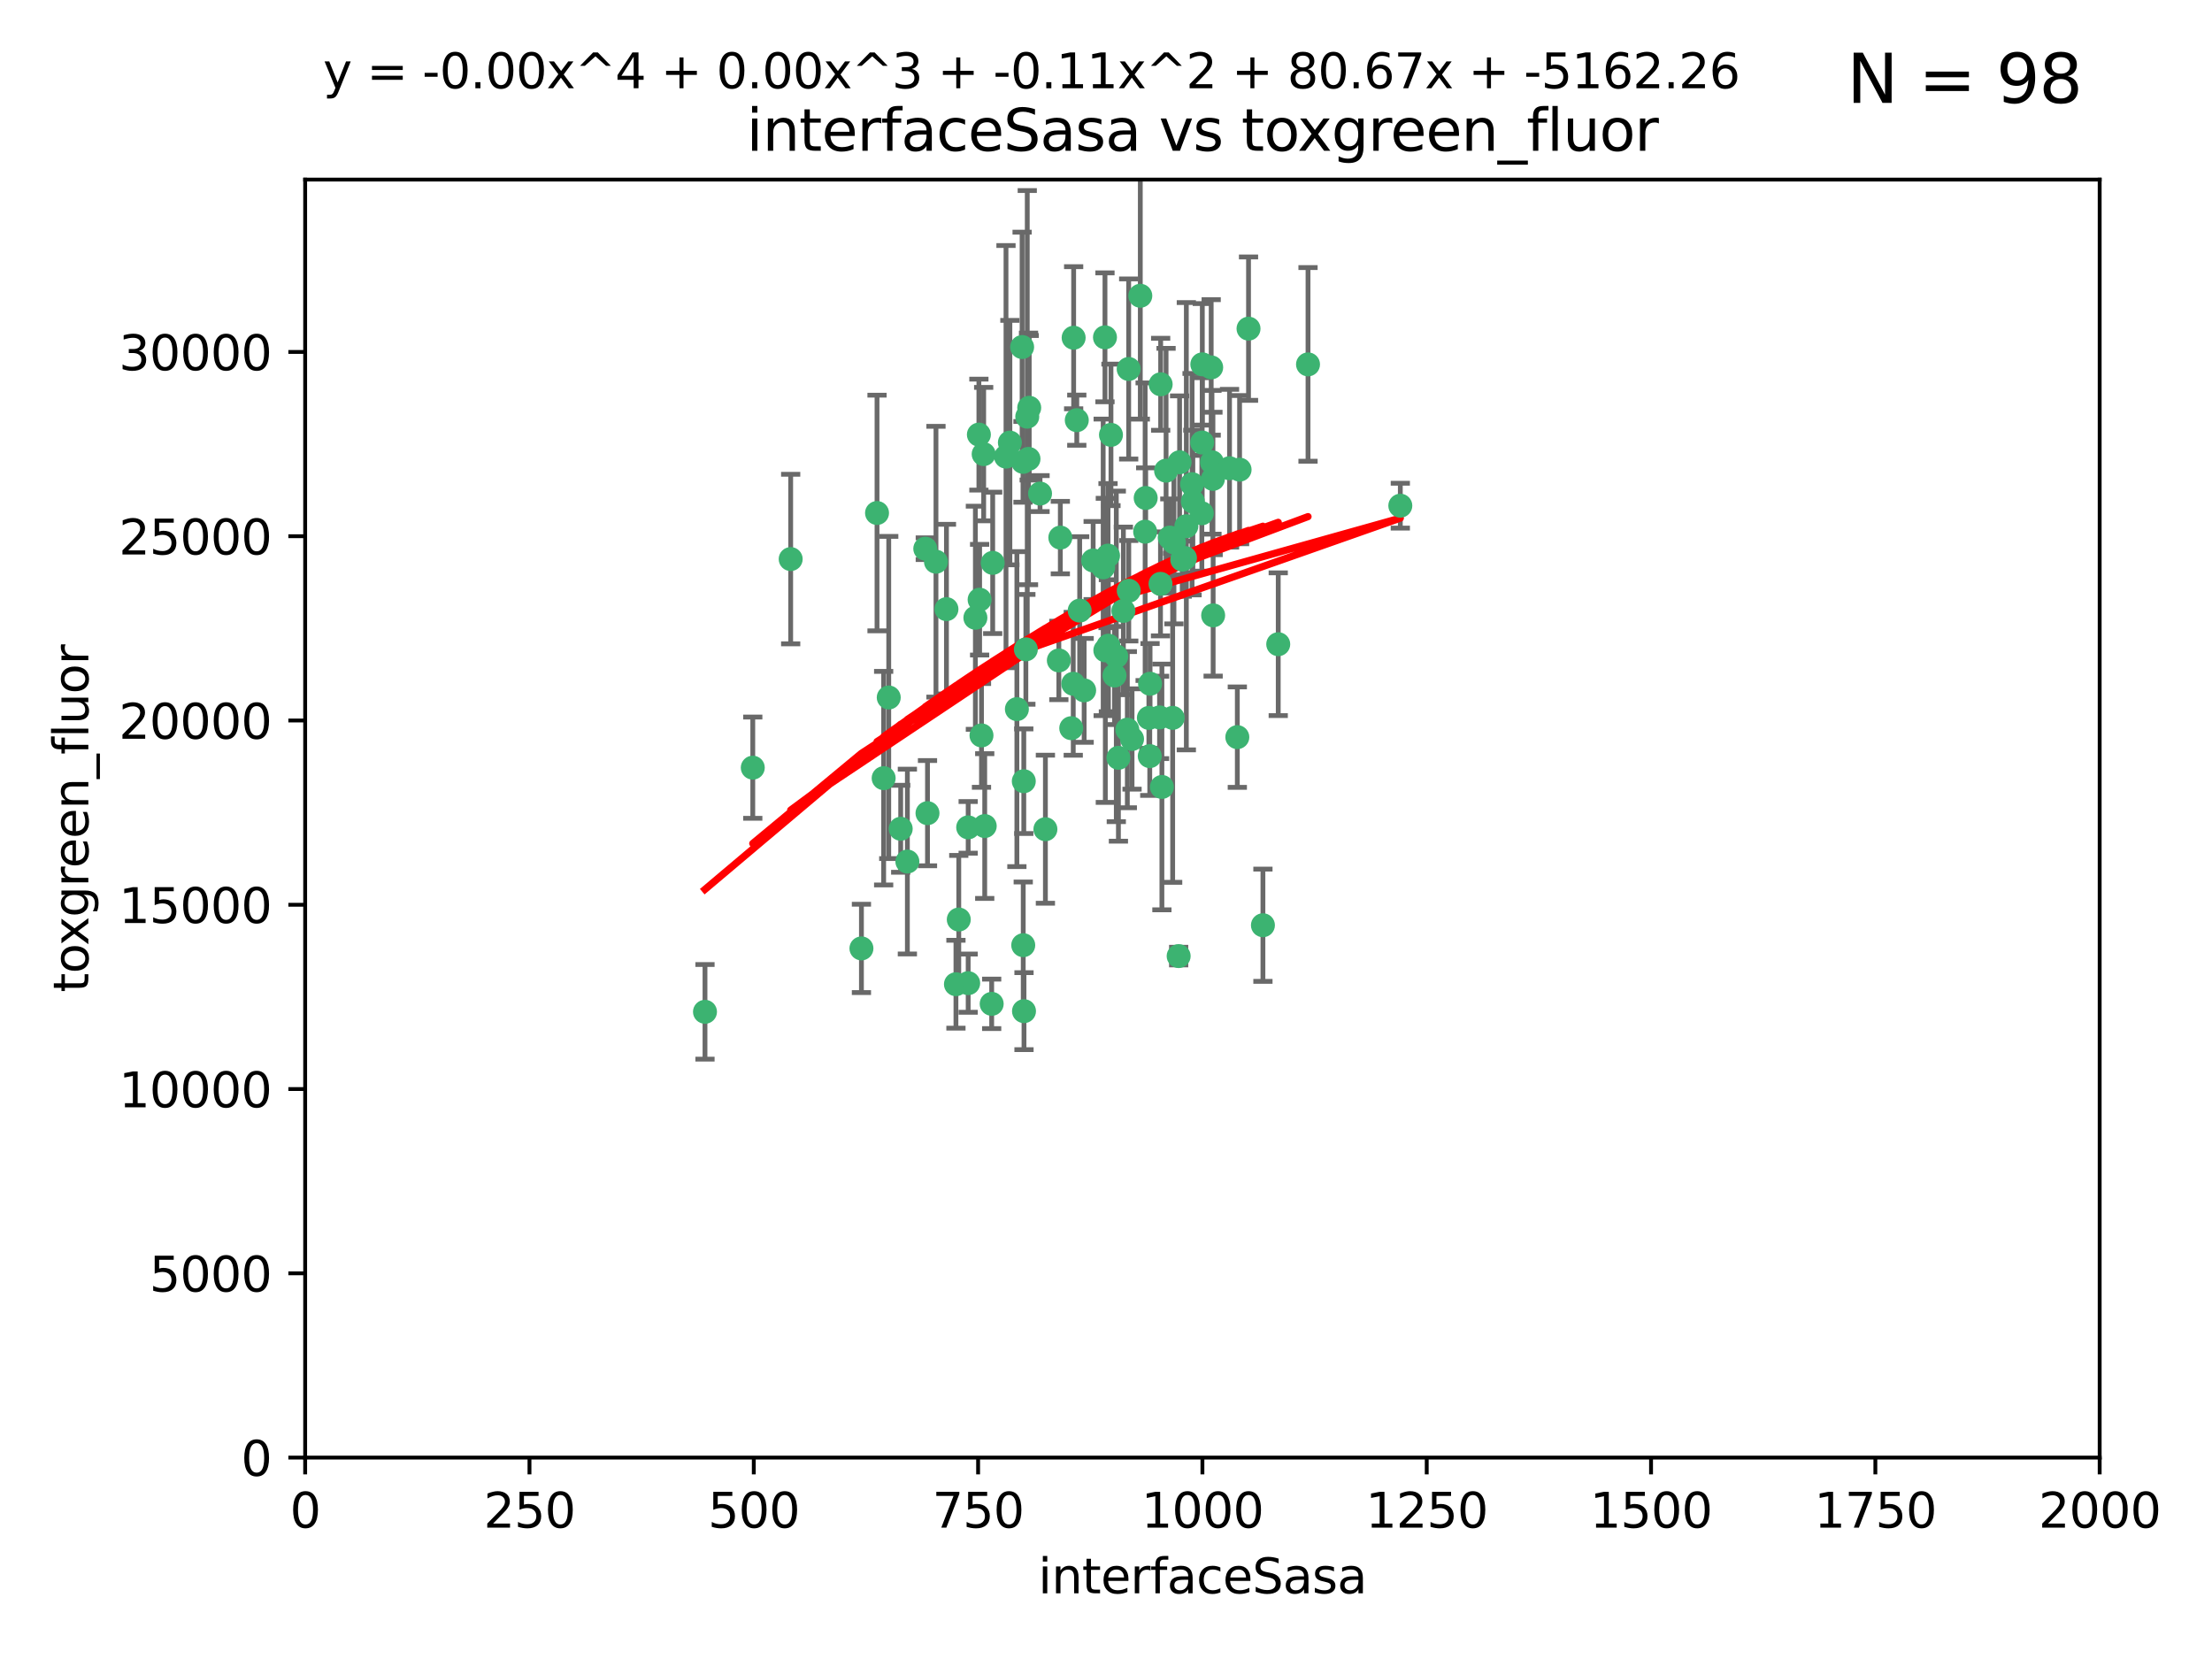 <?xml version="1.0" encoding="utf-8" standalone="no"?>
<!DOCTYPE svg PUBLIC "-//W3C//DTD SVG 1.1//EN"
  "http://www.w3.org/Graphics/SVG/1.1/DTD/svg11.dtd">
<svg xmlns:xlink="http://www.w3.org/1999/xlink" width="460.8pt" height="345.6pt" viewBox="0 0 460.8 345.6" xmlns="http://www.w3.org/2000/svg" version="1.1">
 <defs>
  <style type="text/css">*{stroke-linejoin: round; stroke-linecap: butt}</style>
 </defs>
 <g id="figure_1">
  <g id="patch_1">
   <path d="M 0 345.6 
L 460.8 345.6 
L 460.8 0 
L 0 0 
z
" style="fill: #ffffff"/>
  </g>
  <g id="axes_1">
   <g id="patch_2">
    <path d="M 63.571 303.64 
L 437.4 303.64 
L 437.4 37.411 
L 63.571 37.411 
z
" style="fill: #ffffff"/>
   </g>
   <g id="PathCollection_1">
    <defs>
     <path id="mc45dd3f3ad" d="M 0 1.118 
C 0.297 1.118 0.581 1 0.791 0.791 
C 1 0.581 1.118 0.297 1.118 0 
C 1.118 -0.297 1 -0.581 0.791 -0.791 
C 0.581 -1 0.297 -1.118 0 -1.118 
C -0.297 -1.118 -0.581 -1 -0.791 -0.791 
C -1 -0.581 -1.118 -0.297 -1.118 0 
C -1.118 0.297 -1 0.581 -0.791 0.791 
C -0.581 1 -0.297 1.118 0 1.118 
z
" style="stroke: #3cb371"/>
    </defs>
    <g clip-path="url(#p165d0a87bc)">
     <use xlink:href="#mc45dd3f3ad" x="212.925" y="72.294" style="fill: #3cb371; stroke: #3cb371"/>
     <use xlink:href="#mc45dd3f3ad" x="243.693" y="111.988" style="fill: #3cb371; stroke: #3cb371"/>
     <use xlink:href="#mc45dd3f3ad" x="232.546" y="136.733" style="fill: #3cb371; stroke: #3cb371"/>
     <use xlink:href="#mc45dd3f3ad" x="272.484" y="75.908" style="fill: #3cb371; stroke: #3cb371"/>
     <use xlink:href="#mc45dd3f3ad" x="231.435" y="90.592" style="fill: #3cb371; stroke: #3cb371"/>
     <use xlink:href="#mc45dd3f3ad" x="250.437" y="92.187" style="fill: #3cb371; stroke: #3cb371"/>
     <use xlink:href="#mc45dd3f3ad" x="242.914" y="98.046" style="fill: #3cb371; stroke: #3cb371"/>
     <use xlink:href="#mc45dd3f3ad" x="266.28" y="134.2" style="fill: #3cb371; stroke: #3cb371"/>
     <use xlink:href="#mc45dd3f3ad" x="220.886" y="111.99" style="fill: #3cb371; stroke: #3cb371"/>
     <use xlink:href="#mc45dd3f3ad" x="214.404" y="84.946" style="fill: #3cb371; stroke: #3cb371"/>
     <use xlink:href="#mc45dd3f3ad" x="241.787" y="80.055" style="fill: #3cb371; stroke: #3cb371"/>
     <use xlink:href="#mc45dd3f3ad" x="252.721" y="128.194" style="fill: #3cb371; stroke: #3cb371"/>
     <use xlink:href="#mc45dd3f3ad" x="252.312" y="76.534" style="fill: #3cb371; stroke: #3cb371"/>
     <use xlink:href="#mc45dd3f3ad" x="258.229" y="97.835" style="fill: #3cb371; stroke: #3cb371"/>
     <use xlink:href="#mc45dd3f3ad" x="223.66" y="70.355" style="fill: #3cb371; stroke: #3cb371"/>
     <use xlink:href="#mc45dd3f3ad" x="232.987" y="157.866" style="fill: #3cb371; stroke: #3cb371"/>
     <use xlink:href="#mc45dd3f3ad" x="241.557" y="149.45" style="fill: #3cb371; stroke: #3cb371"/>
     <use xlink:href="#mc45dd3f3ad" x="247.136" y="109.622" style="fill: #3cb371; stroke: #3cb371"/>
     <use xlink:href="#mc45dd3f3ad" x="246.284" y="116.577" style="fill: #3cb371; stroke: #3cb371"/>
     <use xlink:href="#mc45dd3f3ad" x="252.676" y="99.763" style="fill: #3cb371; stroke: #3cb371"/>
     <use xlink:href="#mc45dd3f3ad" x="244.553" y="112.982" style="fill: #3cb371; stroke: #3cb371"/>
     <use xlink:href="#mc45dd3f3ad" x="250.368" y="106.925" style="fill: #3cb371; stroke: #3cb371"/>
     <use xlink:href="#mc45dd3f3ad" x="230.187" y="70.271" style="fill: #3cb371; stroke: #3cb371"/>
     <use xlink:href="#mc45dd3f3ad" x="246.854" y="116.252" style="fill: #3cb371; stroke: #3cb371"/>
     <use xlink:href="#mc45dd3f3ad" x="210.378" y="92.203" style="fill: #3cb371; stroke: #3cb371"/>
     <use xlink:href="#mc45dd3f3ad" x="256.134" y="97.545" style="fill: #3cb371; stroke: #3cb371"/>
     <use xlink:href="#mc45dd3f3ad" x="235.142" y="123.063" style="fill: #3cb371; stroke: #3cb371"/>
     <use xlink:href="#mc45dd3f3ad" x="234.02" y="127.26" style="fill: #3cb371; stroke: #3cb371"/>
     <use xlink:href="#mc45dd3f3ad" x="223.161" y="151.693" style="fill: #3cb371; stroke: #3cb371"/>
     <use xlink:href="#mc45dd3f3ad" x="242.046" y="163.936" style="fill: #3cb371; stroke: #3cb371"/>
     <use xlink:href="#mc45dd3f3ad" x="248.491" y="104.476" style="fill: #3cb371; stroke: #3cb371"/>
     <use xlink:href="#mc45dd3f3ad" x="238.555" y="110.762" style="fill: #3cb371; stroke: #3cb371"/>
     <use xlink:href="#mc45dd3f3ad" x="230.261" y="135.482" style="fill: #3cb371; stroke: #3cb371"/>
     <use xlink:href="#mc45dd3f3ad" x="225.848" y="143.815" style="fill: #3cb371; stroke: #3cb371"/>
     <use xlink:href="#mc45dd3f3ad" x="238.669" y="103.738" style="fill: #3cb371; stroke: #3cb371"/>
     <use xlink:href="#mc45dd3f3ad" x="227.725" y="116.762" style="fill: #3cb371; stroke: #3cb371"/>
     <use xlink:href="#mc45dd3f3ad" x="235.125" y="76.865" style="fill: #3cb371; stroke: #3cb371"/>
     <use xlink:href="#mc45dd3f3ad" x="241.753" y="121.631" style="fill: #3cb371; stroke: #3cb371"/>
     <use xlink:href="#mc45dd3f3ad" x="237.546" y="61.614" style="fill: #3cb371; stroke: #3cb371"/>
     <use xlink:href="#mc45dd3f3ad" x="245.731" y="96.299" style="fill: #3cb371; stroke: #3cb371"/>
     <use xlink:href="#mc45dd3f3ad" x="257.757" y="153.559" style="fill: #3cb371; stroke: #3cb371"/>
     <use xlink:href="#mc45dd3f3ad" x="216.658" y="102.821" style="fill: #3cb371; stroke: #3cb371"/>
     <use xlink:href="#mc45dd3f3ad" x="204.916" y="94.6" style="fill: #3cb371; stroke: #3cb371"/>
     <use xlink:href="#mc45dd3f3ad" x="213.275" y="162.741" style="fill: #3cb371; stroke: #3cb371"/>
     <use xlink:href="#mc45dd3f3ad" x="214.256" y="95.593" style="fill: #3cb371; stroke: #3cb371"/>
     <use xlink:href="#mc45dd3f3ad" x="206.796" y="117.254" style="fill: #3cb371; stroke: #3cb371"/>
     <use xlink:href="#mc45dd3f3ad" x="206.585" y="209.121" style="fill: #3cb371; stroke: #3cb371"/>
     <use xlink:href="#mc45dd3f3ad" x="291.711" y="105.344" style="fill: #3cb371; stroke: #3cb371"/>
     <use xlink:href="#mc45dd3f3ad" x="224.916" y="127.204" style="fill: #3cb371; stroke: #3cb371"/>
     <use xlink:href="#mc45dd3f3ad" x="260.091" y="68.463" style="fill: #3cb371; stroke: #3cb371"/>
     <use xlink:href="#mc45dd3f3ad" x="250.465" y="75.9" style="fill: #3cb371; stroke: #3cb371"/>
     <use xlink:href="#mc45dd3f3ad" x="204.462" y="153.201" style="fill: #3cb371; stroke: #3cb371"/>
     <use xlink:href="#mc45dd3f3ad" x="201.688" y="204.811" style="fill: #3cb371; stroke: #3cb371"/>
     <use xlink:href="#mc45dd3f3ad" x="213.159" y="196.901" style="fill: #3cb371; stroke: #3cb371"/>
     <use xlink:href="#mc45dd3f3ad" x="217.777" y="172.74" style="fill: #3cb371; stroke: #3cb371"/>
     <use xlink:href="#mc45dd3f3ad" x="194.981" y="117.014" style="fill: #3cb371; stroke: #3cb371"/>
     <use xlink:href="#mc45dd3f3ad" x="220.577" y="137.58" style="fill: #3cb371; stroke: #3cb371"/>
     <use xlink:href="#mc45dd3f3ad" x="223.577" y="142.442" style="fill: #3cb371; stroke: #3cb371"/>
     <use xlink:href="#mc45dd3f3ad" x="192.753" y="114.302" style="fill: #3cb371; stroke: #3cb371"/>
     <use xlink:href="#mc45dd3f3ad" x="203.92" y="90.534" style="fill: #3cb371; stroke: #3cb371"/>
     <use xlink:href="#mc45dd3f3ad" x="230.822" y="115.749" style="fill: #3cb371; stroke: #3cb371"/>
     <use xlink:href="#mc45dd3f3ad" x="239.332" y="149.553" style="fill: #3cb371; stroke: #3cb371"/>
     <use xlink:href="#mc45dd3f3ad" x="204.073" y="124.926" style="fill: #3cb371; stroke: #3cb371"/>
     <use xlink:href="#mc45dd3f3ad" x="248.329" y="100.862" style="fill: #3cb371; stroke: #3cb371"/>
     <use xlink:href="#mc45dd3f3ad" x="182.701" y="106.867" style="fill: #3cb371; stroke: #3cb371"/>
     <use xlink:href="#mc45dd3f3ad" x="229.813" y="118.19" style="fill: #3cb371; stroke: #3cb371"/>
     <use xlink:href="#mc45dd3f3ad" x="239.579" y="142.44" style="fill: #3cb371; stroke: #3cb371"/>
     <use xlink:href="#mc45dd3f3ad" x="230.901" y="134.514" style="fill: #3cb371; stroke: #3cb371"/>
     <use xlink:href="#mc45dd3f3ad" x="213.706" y="135.269" style="fill: #3cb371; stroke: #3cb371"/>
     <use xlink:href="#mc45dd3f3ad" x="213.998" y="86.8" style="fill: #3cb371; stroke: #3cb371"/>
     <use xlink:href="#mc45dd3f3ad" x="263.091" y="192.743" style="fill: #3cb371; stroke: #3cb371"/>
     <use xlink:href="#mc45dd3f3ad" x="252.476" y="96.298" style="fill: #3cb371; stroke: #3cb371"/>
     <use xlink:href="#mc45dd3f3ad" x="203.191" y="128.689" style="fill: #3cb371; stroke: #3cb371"/>
     <use xlink:href="#mc45dd3f3ad" x="211.835" y="147.723" style="fill: #3cb371; stroke: #3cb371"/>
     <use xlink:href="#mc45dd3f3ad" x="245.536" y="199.17" style="fill: #3cb371; stroke: #3cb371"/>
     <use xlink:href="#mc45dd3f3ad" x="209.568" y="95.121" style="fill: #3cb371; stroke: #3cb371"/>
     <use xlink:href="#mc45dd3f3ad" x="213.11" y="96.211" style="fill: #3cb371; stroke: #3cb371"/>
     <use xlink:href="#mc45dd3f3ad" x="244.288" y="149.542" style="fill: #3cb371; stroke: #3cb371"/>
     <use xlink:href="#mc45dd3f3ad" x="189.023" y="179.478" style="fill: #3cb371; stroke: #3cb371"/>
     <use xlink:href="#mc45dd3f3ad" x="213.318" y="210.642" style="fill: #3cb371; stroke: #3cb371"/>
     <use xlink:href="#mc45dd3f3ad" x="193.215" y="169.397" style="fill: #3cb371; stroke: #3cb371"/>
     <use xlink:href="#mc45dd3f3ad" x="199.14" y="205.029" style="fill: #3cb371; stroke: #3cb371"/>
     <use xlink:href="#mc45dd3f3ad" x="235.826" y="153.944" style="fill: #3cb371; stroke: #3cb371"/>
     <use xlink:href="#mc45dd3f3ad" x="224.314" y="87.531" style="fill: #3cb371; stroke: #3cb371"/>
     <use xlink:href="#mc45dd3f3ad" x="239.516" y="157.513" style="fill: #3cb371; stroke: #3cb371"/>
     <use xlink:href="#mc45dd3f3ad" x="164.714" y="116.464" style="fill: #3cb371; stroke: #3cb371"/>
     <use xlink:href="#mc45dd3f3ad" x="205.136" y="172.082" style="fill: #3cb371; stroke: #3cb371"/>
     <use xlink:href="#mc45dd3f3ad" x="201.69" y="172.356" style="fill: #3cb371; stroke: #3cb371"/>
     <use xlink:href="#mc45dd3f3ad" x="199.731" y="191.554" style="fill: #3cb371; stroke: #3cb371"/>
     <use xlink:href="#mc45dd3f3ad" x="234.846" y="152.004" style="fill: #3cb371; stroke: #3cb371"/>
     <use xlink:href="#mc45dd3f3ad" x="197.163" y="126.892" style="fill: #3cb371; stroke: #3cb371"/>
     <use xlink:href="#mc45dd3f3ad" x="185.142" y="145.3" style="fill: #3cb371; stroke: #3cb371"/>
     <use xlink:href="#mc45dd3f3ad" x="184.082" y="162.105" style="fill: #3cb371; stroke: #3cb371"/>
     <use xlink:href="#mc45dd3f3ad" x="232.174" y="140.722" style="fill: #3cb371; stroke: #3cb371"/>
     <use xlink:href="#mc45dd3f3ad" x="179.453" y="197.571" style="fill: #3cb371; stroke: #3cb371"/>
     <use xlink:href="#mc45dd3f3ad" x="156.817" y="159.917" style="fill: #3cb371; stroke: #3cb371"/>
     <use xlink:href="#mc45dd3f3ad" x="187.632" y="172.649" style="fill: #3cb371; stroke: #3cb371"/>
     <use xlink:href="#mc45dd3f3ad" x="146.862" y="210.779" style="fill: #3cb371; stroke: #3cb371"/>
    </g>
   </g>
   <g id="matplotlib.axis_1">
    <g id="xtick_1">
     <g id="line2d_1">
      <defs>
       <path id="m4f8fd6d03a" d="M 0 0 
L 0 3.5 
" style="stroke: #000000; stroke-width: 0.8"/>
      </defs>
      <g>
       <use xlink:href="#m4f8fd6d03a" x="63.571" y="303.64" style="stroke: #000000; stroke-width: 0.8"/>
      </g>
     </g>
     <g id="text_1">
      <!-- 0 -->
      <g transform="translate(60.39 318.238)scale(0.1 -0.1)">
       <defs>
        <path id="DejaVuSans-30" d="M 2034 4250 
Q 1547 4250 1301 3770 
Q 1056 3291 1056 2328 
Q 1056 1369 1301 889 
Q 1547 409 2034 409 
Q 2525 409 2770 889 
Q 3016 1369 3016 2328 
Q 3016 3291 2770 3770 
Q 2525 4250 2034 4250 
z
M 2034 4750 
Q 2819 4750 3233 4129 
Q 3647 3509 3647 2328 
Q 3647 1150 3233 529 
Q 2819 -91 2034 -91 
Q 1250 -91 836 529 
Q 422 1150 422 2328 
Q 422 3509 836 4129 
Q 1250 4750 2034 4750 
z
" transform="scale(0.016)"/>
       </defs>
       <use xlink:href="#DejaVuSans-30"/>
      </g>
     </g>
    </g>
    <g id="xtick_2">
     <g id="line2d_2">
      <g>
       <use xlink:href="#m4f8fd6d03a" x="110.3" y="303.64" style="stroke: #000000; stroke-width: 0.8"/>
      </g>
     </g>
     <g id="text_2">
      <!-- 250 -->
      <g transform="translate(100.756 318.238)scale(0.1 -0.1)">
       <defs>
        <path id="DejaVuSans-32" d="M 1228 531 
L 3431 531 
L 3431 0 
L 469 0 
L 469 531 
Q 828 903 1448 1529 
Q 2069 2156 2228 2338 
Q 2531 2678 2651 2914 
Q 2772 3150 2772 3378 
Q 2772 3750 2511 3984 
Q 2250 4219 1831 4219 
Q 1534 4219 1204 4116 
Q 875 4013 500 3803 
L 500 4441 
Q 881 4594 1212 4672 
Q 1544 4750 1819 4750 
Q 2544 4750 2975 4387 
Q 3406 4025 3406 3419 
Q 3406 3131 3298 2873 
Q 3191 2616 2906 2266 
Q 2828 2175 2409 1742 
Q 1991 1309 1228 531 
z
" transform="scale(0.016)"/>
        <path id="DejaVuSans-35" d="M 691 4666 
L 3169 4666 
L 3169 4134 
L 1269 4134 
L 1269 2991 
Q 1406 3038 1543 3061 
Q 1681 3084 1819 3084 
Q 2600 3084 3056 2656 
Q 3513 2228 3513 1497 
Q 3513 744 3044 326 
Q 2575 -91 1722 -91 
Q 1428 -91 1123 -41 
Q 819 9 494 109 
L 494 744 
Q 775 591 1075 516 
Q 1375 441 1709 441 
Q 2250 441 2565 725 
Q 2881 1009 2881 1497 
Q 2881 1984 2565 2268 
Q 2250 2553 1709 2553 
Q 1456 2553 1204 2497 
Q 953 2441 691 2322 
L 691 4666 
z
" transform="scale(0.016)"/>
       </defs>
       <use xlink:href="#DejaVuSans-32"/>
       <use xlink:href="#DejaVuSans-35" x="63.623"/>
       <use xlink:href="#DejaVuSans-30" x="127.246"/>
      </g>
     </g>
    </g>
    <g id="xtick_3">
     <g id="line2d_3">
      <g>
       <use xlink:href="#m4f8fd6d03a" x="157.028" y="303.64" style="stroke: #000000; stroke-width: 0.8"/>
      </g>
     </g>
     <g id="text_3">
      <!-- 500 -->
      <g transform="translate(147.485 318.238)scale(0.1 -0.1)">
       <use xlink:href="#DejaVuSans-35"/>
       <use xlink:href="#DejaVuSans-30" x="63.623"/>
       <use xlink:href="#DejaVuSans-30" x="127.246"/>
      </g>
     </g>
    </g>
    <g id="xtick_4">
     <g id="line2d_4">
      <g>
       <use xlink:href="#m4f8fd6d03a" x="203.757" y="303.64" style="stroke: #000000; stroke-width: 0.8"/>
      </g>
     </g>
     <g id="text_4">
      <!-- 750 -->
      <g transform="translate(194.213 318.238)scale(0.1 -0.1)">
       <defs>
        <path id="DejaVuSans-37" d="M 525 4666 
L 3525 4666 
L 3525 4397 
L 1831 0 
L 1172 0 
L 2766 4134 
L 525 4134 
L 525 4666 
z
" transform="scale(0.016)"/>
       </defs>
       <use xlink:href="#DejaVuSans-37"/>
       <use xlink:href="#DejaVuSans-35" x="63.623"/>
       <use xlink:href="#DejaVuSans-30" x="127.246"/>
      </g>
     </g>
    </g>
    <g id="xtick_5">
     <g id="line2d_5">
      <g>
       <use xlink:href="#m4f8fd6d03a" x="250.486" y="303.64" style="stroke: #000000; stroke-width: 0.8"/>
      </g>
     </g>
     <g id="text_5">
      <!-- 1000 -->
      <g transform="translate(237.761 318.238)scale(0.1 -0.1)">
       <defs>
        <path id="DejaVuSans-31" d="M 794 531 
L 1825 531 
L 1825 4091 
L 703 3866 
L 703 4441 
L 1819 4666 
L 2450 4666 
L 2450 531 
L 3481 531 
L 3481 0 
L 794 0 
L 794 531 
z
" transform="scale(0.016)"/>
       </defs>
       <use xlink:href="#DejaVuSans-31"/>
       <use xlink:href="#DejaVuSans-30" x="63.623"/>
       <use xlink:href="#DejaVuSans-30" x="127.246"/>
       <use xlink:href="#DejaVuSans-30" x="190.869"/>
      </g>
     </g>
    </g>
    <g id="xtick_6">
     <g id="line2d_6">
      <g>
       <use xlink:href="#m4f8fd6d03a" x="297.214" y="303.64" style="stroke: #000000; stroke-width: 0.8"/>
      </g>
     </g>
     <g id="text_6">
      <!-- 1250 -->
      <g transform="translate(284.489 318.238)scale(0.1 -0.1)">
       <use xlink:href="#DejaVuSans-31"/>
       <use xlink:href="#DejaVuSans-32" x="63.623"/>
       <use xlink:href="#DejaVuSans-35" x="127.246"/>
       <use xlink:href="#DejaVuSans-30" x="190.869"/>
      </g>
     </g>
    </g>
    <g id="xtick_7">
     <g id="line2d_7">
      <g>
       <use xlink:href="#m4f8fd6d03a" x="343.943" y="303.64" style="stroke: #000000; stroke-width: 0.8"/>
      </g>
     </g>
     <g id="text_7">
      <!-- 1500 -->
      <g transform="translate(331.218 318.238)scale(0.1 -0.1)">
       <use xlink:href="#DejaVuSans-31"/>
       <use xlink:href="#DejaVuSans-35" x="63.623"/>
       <use xlink:href="#DejaVuSans-30" x="127.246"/>
       <use xlink:href="#DejaVuSans-30" x="190.869"/>
      </g>
     </g>
    </g>
    <g id="xtick_8">
     <g id="line2d_8">
      <g>
       <use xlink:href="#m4f8fd6d03a" x="390.671" y="303.64" style="stroke: #000000; stroke-width: 0.8"/>
      </g>
     </g>
     <g id="text_8">
      <!-- 1750 -->
      <g transform="translate(377.946 318.238)scale(0.1 -0.1)">
       <use xlink:href="#DejaVuSans-31"/>
       <use xlink:href="#DejaVuSans-37" x="63.623"/>
       <use xlink:href="#DejaVuSans-35" x="127.246"/>
       <use xlink:href="#DejaVuSans-30" x="190.869"/>
      </g>
     </g>
    </g>
    <g id="xtick_9">
     <g id="line2d_9">
      <g>
       <use xlink:href="#m4f8fd6d03a" x="437.4" y="303.64" style="stroke: #000000; stroke-width: 0.8"/>
      </g>
     </g>
     <g id="text_9">
      <!-- 2000 -->
      <g transform="translate(424.675 318.238)scale(0.1 -0.1)">
       <use xlink:href="#DejaVuSans-32"/>
       <use xlink:href="#DejaVuSans-30" x="63.623"/>
       <use xlink:href="#DejaVuSans-30" x="127.246"/>
       <use xlink:href="#DejaVuSans-30" x="190.869"/>
      </g>
     </g>
    </g>
    <g id="text_10">
     <!-- interfaceSasa -->
     <g transform="translate(216.279 331.917)scale(0.1 -0.1)">
      <defs>
       <path id="DejaVuSans-69" d="M 603 3500 
L 1178 3500 
L 1178 0 
L 603 0 
L 603 3500 
z
M 603 4863 
L 1178 4863 
L 1178 4134 
L 603 4134 
L 603 4863 
z
" transform="scale(0.016)"/>
       <path id="DejaVuSans-6e" d="M 3513 2113 
L 3513 0 
L 2938 0 
L 2938 2094 
Q 2938 2591 2744 2837 
Q 2550 3084 2163 3084 
Q 1697 3084 1428 2787 
Q 1159 2491 1159 1978 
L 1159 0 
L 581 0 
L 581 3500 
L 1159 3500 
L 1159 2956 
Q 1366 3272 1645 3428 
Q 1925 3584 2291 3584 
Q 2894 3584 3203 3211 
Q 3513 2838 3513 2113 
z
" transform="scale(0.016)"/>
       <path id="DejaVuSans-74" d="M 1172 4494 
L 1172 3500 
L 2356 3500 
L 2356 3053 
L 1172 3053 
L 1172 1153 
Q 1172 725 1289 603 
Q 1406 481 1766 481 
L 2356 481 
L 2356 0 
L 1766 0 
Q 1100 0 847 248 
Q 594 497 594 1153 
L 594 3053 
L 172 3053 
L 172 3500 
L 594 3500 
L 594 4494 
L 1172 4494 
z
" transform="scale(0.016)"/>
       <path id="DejaVuSans-65" d="M 3597 1894 
L 3597 1613 
L 953 1613 
Q 991 1019 1311 708 
Q 1631 397 2203 397 
Q 2534 397 2845 478 
Q 3156 559 3463 722 
L 3463 178 
Q 3153 47 2828 -22 
Q 2503 -91 2169 -91 
Q 1331 -91 842 396 
Q 353 884 353 1716 
Q 353 2575 817 3079 
Q 1281 3584 2069 3584 
Q 2775 3584 3186 3129 
Q 3597 2675 3597 1894 
z
M 3022 2063 
Q 3016 2534 2758 2815 
Q 2500 3097 2075 3097 
Q 1594 3097 1305 2825 
Q 1016 2553 972 2059 
L 3022 2063 
z
" transform="scale(0.016)"/>
       <path id="DejaVuSans-72" d="M 2631 2963 
Q 2534 3019 2420 3045 
Q 2306 3072 2169 3072 
Q 1681 3072 1420 2755 
Q 1159 2438 1159 1844 
L 1159 0 
L 581 0 
L 581 3500 
L 1159 3500 
L 1159 2956 
Q 1341 3275 1631 3429 
Q 1922 3584 2338 3584 
Q 2397 3584 2469 3576 
Q 2541 3569 2628 3553 
L 2631 2963 
z
" transform="scale(0.016)"/>
       <path id="DejaVuSans-66" d="M 2375 4863 
L 2375 4384 
L 1825 4384 
Q 1516 4384 1395 4259 
Q 1275 4134 1275 3809 
L 1275 3500 
L 2222 3500 
L 2222 3053 
L 1275 3053 
L 1275 0 
L 697 0 
L 697 3053 
L 147 3053 
L 147 3500 
L 697 3500 
L 697 3744 
Q 697 4328 969 4595 
Q 1241 4863 1831 4863 
L 2375 4863 
z
" transform="scale(0.016)"/>
       <path id="DejaVuSans-61" d="M 2194 1759 
Q 1497 1759 1228 1600 
Q 959 1441 959 1056 
Q 959 750 1161 570 
Q 1363 391 1709 391 
Q 2188 391 2477 730 
Q 2766 1069 2766 1631 
L 2766 1759 
L 2194 1759 
z
M 3341 1997 
L 3341 0 
L 2766 0 
L 2766 531 
Q 2569 213 2275 61 
Q 1981 -91 1556 -91 
Q 1019 -91 701 211 
Q 384 513 384 1019 
Q 384 1609 779 1909 
Q 1175 2209 1959 2209 
L 2766 2209 
L 2766 2266 
Q 2766 2663 2505 2880 
Q 2244 3097 1772 3097 
Q 1472 3097 1187 3025 
Q 903 2953 641 2809 
L 641 3341 
Q 956 3463 1253 3523 
Q 1550 3584 1831 3584 
Q 2591 3584 2966 3190 
Q 3341 2797 3341 1997 
z
" transform="scale(0.016)"/>
       <path id="DejaVuSans-63" d="M 3122 3366 
L 3122 2828 
Q 2878 2963 2633 3030 
Q 2388 3097 2138 3097 
Q 1578 3097 1268 2742 
Q 959 2388 959 1747 
Q 959 1106 1268 751 
Q 1578 397 2138 397 
Q 2388 397 2633 464 
Q 2878 531 3122 666 
L 3122 134 
Q 2881 22 2623 -34 
Q 2366 -91 2075 -91 
Q 1284 -91 818 406 
Q 353 903 353 1747 
Q 353 2603 823 3093 
Q 1294 3584 2113 3584 
Q 2378 3584 2631 3529 
Q 2884 3475 3122 3366 
z
" transform="scale(0.016)"/>
       <path id="DejaVuSans-53" d="M 3425 4513 
L 3425 3897 
Q 3066 4069 2747 4153 
Q 2428 4238 2131 4238 
Q 1616 4238 1336 4038 
Q 1056 3838 1056 3469 
Q 1056 3159 1242 3001 
Q 1428 2844 1947 2747 
L 2328 2669 
Q 3034 2534 3370 2195 
Q 3706 1856 3706 1288 
Q 3706 609 3251 259 
Q 2797 -91 1919 -91 
Q 1588 -91 1214 -16 
Q 841 59 441 206 
L 441 856 
Q 825 641 1194 531 
Q 1563 422 1919 422 
Q 2459 422 2753 634 
Q 3047 847 3047 1241 
Q 3047 1584 2836 1778 
Q 2625 1972 2144 2069 
L 1759 2144 
Q 1053 2284 737 2584 
Q 422 2884 422 3419 
Q 422 4038 858 4394 
Q 1294 4750 2059 4750 
Q 2388 4750 2728 4690 
Q 3069 4631 3425 4513 
z
" transform="scale(0.016)"/>
       <path id="DejaVuSans-73" d="M 2834 3397 
L 2834 2853 
Q 2591 2978 2328 3040 
Q 2066 3103 1784 3103 
Q 1356 3103 1142 2972 
Q 928 2841 928 2578 
Q 928 2378 1081 2264 
Q 1234 2150 1697 2047 
L 1894 2003 
Q 2506 1872 2764 1633 
Q 3022 1394 3022 966 
Q 3022 478 2636 193 
Q 2250 -91 1575 -91 
Q 1294 -91 989 -36 
Q 684 19 347 128 
L 347 722 
Q 666 556 975 473 
Q 1284 391 1588 391 
Q 1994 391 2212 530 
Q 2431 669 2431 922 
Q 2431 1156 2273 1281 
Q 2116 1406 1581 1522 
L 1381 1569 
Q 847 1681 609 1914 
Q 372 2147 372 2553 
Q 372 3047 722 3315 
Q 1072 3584 1716 3584 
Q 2034 3584 2315 3537 
Q 2597 3491 2834 3397 
z
" transform="scale(0.016)"/>
      </defs>
      <use xlink:href="#DejaVuSans-69"/>
      <use xlink:href="#DejaVuSans-6e" x="27.783"/>
      <use xlink:href="#DejaVuSans-74" x="91.162"/>
      <use xlink:href="#DejaVuSans-65" x="130.371"/>
      <use xlink:href="#DejaVuSans-72" x="191.895"/>
      <use xlink:href="#DejaVuSans-66" x="233.008"/>
      <use xlink:href="#DejaVuSans-61" x="268.213"/>
      <use xlink:href="#DejaVuSans-63" x="329.492"/>
      <use xlink:href="#DejaVuSans-65" x="384.473"/>
      <use xlink:href="#DejaVuSans-53" x="445.996"/>
      <use xlink:href="#DejaVuSans-61" x="509.473"/>
      <use xlink:href="#DejaVuSans-73" x="570.752"/>
      <use xlink:href="#DejaVuSans-61" x="622.852"/>
     </g>
    </g>
   </g>
   <g id="matplotlib.axis_2">
    <g id="ytick_1">
     <g id="line2d_10">
      <defs>
       <path id="m9f132447f7" d="M 0 0 
L -3.5 0 
" style="stroke: #000000; stroke-width: 0.8"/>
      </defs>
      <g>
       <use xlink:href="#m9f132447f7" x="63.571" y="303.64" style="stroke: #000000; stroke-width: 0.8"/>
      </g>
     </g>
     <g id="text_11">
      <!-- 0 -->
      <g transform="translate(50.209 307.439)scale(0.1 -0.1)">
       <use xlink:href="#DejaVuSans-30"/>
      </g>
     </g>
    </g>
    <g id="ytick_2">
     <g id="line2d_11">
      <g>
       <use xlink:href="#m9f132447f7" x="63.571" y="265.253" style="stroke: #000000; stroke-width: 0.8"/>
      </g>
     </g>
     <g id="text_12">
      <!-- 5000 -->
      <g transform="translate(31.121 269.052)scale(0.1 -0.1)">
       <use xlink:href="#DejaVuSans-35"/>
       <use xlink:href="#DejaVuSans-30" x="63.623"/>
       <use xlink:href="#DejaVuSans-30" x="127.246"/>
       <use xlink:href="#DejaVuSans-30" x="190.869"/>
      </g>
     </g>
    </g>
    <g id="ytick_3">
     <g id="line2d_12">
      <g>
       <use xlink:href="#m9f132447f7" x="63.571" y="226.866" style="stroke: #000000; stroke-width: 0.8"/>
      </g>
     </g>
     <g id="text_13">
      <!-- 10000 -->
      <g transform="translate(24.759 230.665)scale(0.1 -0.1)">
       <use xlink:href="#DejaVuSans-31"/>
       <use xlink:href="#DejaVuSans-30" x="63.623"/>
       <use xlink:href="#DejaVuSans-30" x="127.246"/>
       <use xlink:href="#DejaVuSans-30" x="190.869"/>
       <use xlink:href="#DejaVuSans-30" x="254.492"/>
      </g>
     </g>
    </g>
    <g id="ytick_4">
     <g id="line2d_13">
      <g>
       <use xlink:href="#m9f132447f7" x="63.571" y="188.479" style="stroke: #000000; stroke-width: 0.8"/>
      </g>
     </g>
     <g id="text_14">
      <!-- 15000 -->
      <g transform="translate(24.759 192.278)scale(0.1 -0.1)">
       <use xlink:href="#DejaVuSans-31"/>
       <use xlink:href="#DejaVuSans-35" x="63.623"/>
       <use xlink:href="#DejaVuSans-30" x="127.246"/>
       <use xlink:href="#DejaVuSans-30" x="190.869"/>
       <use xlink:href="#DejaVuSans-30" x="254.492"/>
      </g>
     </g>
    </g>
    <g id="ytick_5">
     <g id="line2d_14">
      <g>
       <use xlink:href="#m9f132447f7" x="63.571" y="150.092" style="stroke: #000000; stroke-width: 0.8"/>
      </g>
     </g>
     <g id="text_15">
      <!-- 20000 -->
      <g transform="translate(24.759 153.891)scale(0.1 -0.1)">
       <use xlink:href="#DejaVuSans-32"/>
       <use xlink:href="#DejaVuSans-30" x="63.623"/>
       <use xlink:href="#DejaVuSans-30" x="127.246"/>
       <use xlink:href="#DejaVuSans-30" x="190.869"/>
       <use xlink:href="#DejaVuSans-30" x="254.492"/>
      </g>
     </g>
    </g>
    <g id="ytick_6">
     <g id="line2d_15">
      <g>
       <use xlink:href="#m9f132447f7" x="63.571" y="111.705" style="stroke: #000000; stroke-width: 0.8"/>
      </g>
     </g>
     <g id="text_16">
      <!-- 25000 -->
      <g transform="translate(24.759 115.504)scale(0.1 -0.1)">
       <use xlink:href="#DejaVuSans-32"/>
       <use xlink:href="#DejaVuSans-35" x="63.623"/>
       <use xlink:href="#DejaVuSans-30" x="127.246"/>
       <use xlink:href="#DejaVuSans-30" x="190.869"/>
       <use xlink:href="#DejaVuSans-30" x="254.492"/>
      </g>
     </g>
    </g>
    <g id="ytick_7">
     <g id="line2d_16">
      <g>
       <use xlink:href="#m9f132447f7" x="63.571" y="73.317" style="stroke: #000000; stroke-width: 0.8"/>
      </g>
     </g>
     <g id="text_17">
      <!-- 30000 -->
      <g transform="translate(24.759 77.117)scale(0.1 -0.1)">
       <defs>
        <path id="DejaVuSans-33" d="M 2597 2516 
Q 3050 2419 3304 2112 
Q 3559 1806 3559 1356 
Q 3559 666 3084 287 
Q 2609 -91 1734 -91 
Q 1441 -91 1130 -33 
Q 819 25 488 141 
L 488 750 
Q 750 597 1062 519 
Q 1375 441 1716 441 
Q 2309 441 2620 675 
Q 2931 909 2931 1356 
Q 2931 1769 2642 2001 
Q 2353 2234 1838 2234 
L 1294 2234 
L 1294 2753 
L 1863 2753 
Q 2328 2753 2575 2939 
Q 2822 3125 2822 3475 
Q 2822 3834 2567 4026 
Q 2313 4219 1838 4219 
Q 1578 4219 1281 4162 
Q 984 4106 628 3988 
L 628 4550 
Q 988 4650 1302 4700 
Q 1616 4750 1894 4750 
Q 2613 4750 3031 4423 
Q 3450 4097 3450 3541 
Q 3450 3153 3228 2886 
Q 3006 2619 2597 2516 
z
" transform="scale(0.016)"/>
       </defs>
       <use xlink:href="#DejaVuSans-33"/>
       <use xlink:href="#DejaVuSans-30" x="63.623"/>
       <use xlink:href="#DejaVuSans-30" x="127.246"/>
       <use xlink:href="#DejaVuSans-30" x="190.869"/>
       <use xlink:href="#DejaVuSans-30" x="254.492"/>
      </g>
     </g>
    </g>
    <g id="text_18">
     <!-- toxgreen_fluor -->
     <g transform="translate(18.401 206.72)rotate(-90)scale(0.1 -0.1)">
      <defs>
       <path id="DejaVuSans-6f" d="M 1959 3097 
Q 1497 3097 1228 2736 
Q 959 2375 959 1747 
Q 959 1119 1226 758 
Q 1494 397 1959 397 
Q 2419 397 2687 759 
Q 2956 1122 2956 1747 
Q 2956 2369 2687 2733 
Q 2419 3097 1959 3097 
z
M 1959 3584 
Q 2709 3584 3137 3096 
Q 3566 2609 3566 1747 
Q 3566 888 3137 398 
Q 2709 -91 1959 -91 
Q 1206 -91 779 398 
Q 353 888 353 1747 
Q 353 2609 779 3096 
Q 1206 3584 1959 3584 
z
" transform="scale(0.016)"/>
       <path id="DejaVuSans-78" d="M 3513 3500 
L 2247 1797 
L 3578 0 
L 2900 0 
L 1881 1375 
L 863 0 
L 184 0 
L 1544 1831 
L 300 3500 
L 978 3500 
L 1906 2253 
L 2834 3500 
L 3513 3500 
z
" transform="scale(0.016)"/>
       <path id="DejaVuSans-67" d="M 2906 1791 
Q 2906 2416 2648 2759 
Q 2391 3103 1925 3103 
Q 1463 3103 1205 2759 
Q 947 2416 947 1791 
Q 947 1169 1205 825 
Q 1463 481 1925 481 
Q 2391 481 2648 825 
Q 2906 1169 2906 1791 
z
M 3481 434 
Q 3481 -459 3084 -895 
Q 2688 -1331 1869 -1331 
Q 1566 -1331 1297 -1286 
Q 1028 -1241 775 -1147 
L 775 -588 
Q 1028 -725 1275 -790 
Q 1522 -856 1778 -856 
Q 2344 -856 2625 -561 
Q 2906 -266 2906 331 
L 2906 616 
Q 2728 306 2450 153 
Q 2172 0 1784 0 
Q 1141 0 747 490 
Q 353 981 353 1791 
Q 353 2603 747 3093 
Q 1141 3584 1784 3584 
Q 2172 3584 2450 3431 
Q 2728 3278 2906 2969 
L 2906 3500 
L 3481 3500 
L 3481 434 
z
" transform="scale(0.016)"/>
       <path id="DejaVuSans-5f" d="M 3263 -1063 
L 3263 -1509 
L -63 -1509 
L -63 -1063 
L 3263 -1063 
z
" transform="scale(0.016)"/>
       <path id="DejaVuSans-6c" d="M 603 4863 
L 1178 4863 
L 1178 0 
L 603 0 
L 603 4863 
z
" transform="scale(0.016)"/>
       <path id="DejaVuSans-75" d="M 544 1381 
L 544 3500 
L 1119 3500 
L 1119 1403 
Q 1119 906 1312 657 
Q 1506 409 1894 409 
Q 2359 409 2629 706 
Q 2900 1003 2900 1516 
L 2900 3500 
L 3475 3500 
L 3475 0 
L 2900 0 
L 2900 538 
Q 2691 219 2414 64 
Q 2138 -91 1772 -91 
Q 1169 -91 856 284 
Q 544 659 544 1381 
z
M 1991 3584 
L 1991 3584 
z
" transform="scale(0.016)"/>
      </defs>
      <use xlink:href="#DejaVuSans-74"/>
      <use xlink:href="#DejaVuSans-6f" x="39.209"/>
      <use xlink:href="#DejaVuSans-78" x="97.266"/>
      <use xlink:href="#DejaVuSans-67" x="156.445"/>
      <use xlink:href="#DejaVuSans-72" x="219.922"/>
      <use xlink:href="#DejaVuSans-65" x="258.785"/>
      <use xlink:href="#DejaVuSans-65" x="320.309"/>
      <use xlink:href="#DejaVuSans-6e" x="381.832"/>
      <use xlink:href="#DejaVuSans-5f" x="445.211"/>
      <use xlink:href="#DejaVuSans-66" x="495.211"/>
      <use xlink:href="#DejaVuSans-6c" x="530.416"/>
      <use xlink:href="#DejaVuSans-75" x="558.199"/>
      <use xlink:href="#DejaVuSans-6f" x="621.578"/>
      <use xlink:href="#DejaVuSans-72" x="682.76"/>
     </g>
    </g>
   </g>
   <g id="LineCollection_1">
    <path d="M 212.925 96.224 
L 212.925 48.364 
" clip-path="url(#p165d0a87bc)" style="fill: none; stroke: #696969"/>
    <path d="M 243.693 120.037 
L 243.693 103.94 
" clip-path="url(#p165d0a87bc)" style="fill: none; stroke: #696969"/>
    <path d="M 232.546 171.165 
L 232.546 102.302 
" clip-path="url(#p165d0a87bc)" style="fill: none; stroke: #696969"/>
    <path d="M 272.484 96.079 
L 272.484 55.738 
" clip-path="url(#p165d0a87bc)" style="fill: none; stroke: #696969"/>
    <path d="M 231.435 105.331 
L 231.435 75.853 
" clip-path="url(#p165d0a87bc)" style="fill: none; stroke: #696969"/>
    <path d="M 250.437 105.69 
L 250.437 78.685 
" clip-path="url(#p165d0a87bc)" style="fill: none; stroke: #696969"/>
    <path d="M 242.914 123.522 
L 242.914 72.57 
" clip-path="url(#p165d0a87bc)" style="fill: none; stroke: #696969"/>
    <path d="M 266.28 149.068 
L 266.28 119.332 
" clip-path="url(#p165d0a87bc)" style="fill: none; stroke: #696969"/>
    <path d="M 220.886 119.537 
L 220.886 104.443 
" clip-path="url(#p165d0a87bc)" style="fill: none; stroke: #696969"/>
    <path d="M 214.404 99.998 
L 214.404 69.895 
" clip-path="url(#p165d0a87bc)" style="fill: none; stroke: #696969"/>
    <path d="M 241.787 89.637 
L 241.787 70.473 
" clip-path="url(#p165d0a87bc)" style="fill: none; stroke: #696969"/>
    <path d="M 252.721 140.845 
L 252.721 115.543 
" clip-path="url(#p165d0a87bc)" style="fill: none; stroke: #696969"/>
    <path d="M 252.312 90.647 
L 252.312 62.421 
" clip-path="url(#p165d0a87bc)" style="fill: none; stroke: #696969"/>
    <path d="M 258.229 113.277 
L 258.229 82.393 
" clip-path="url(#p165d0a87bc)" style="fill: none; stroke: #696969"/>
    <path d="M 223.66 85.157 
L 223.66 55.552 
" clip-path="url(#p165d0a87bc)" style="fill: none; stroke: #696969"/>
    <path d="M 232.987 175.236 
L 232.987 140.495 
" clip-path="url(#p165d0a87bc)" style="fill: none; stroke: #696969"/>
    <path d="M 241.557 158.029 
L 241.557 140.871 
" clip-path="url(#p165d0a87bc)" style="fill: none; stroke: #696969"/>
    <path d="M 247.136 156.211 
L 247.136 63.032 
" clip-path="url(#p165d0a87bc)" style="fill: none; stroke: #696969"/>
    <path d="M 246.284 124.214 
L 246.284 108.94 
" clip-path="url(#p165d0a87bc)" style="fill: none; stroke: #696969"/>
    <path d="M 252.676 113.651 
L 252.676 85.875 
" clip-path="url(#p165d0a87bc)" style="fill: none; stroke: #696969"/>
    <path d="M 244.553 129.961 
L 244.553 96.004 
" clip-path="url(#p165d0a87bc)" style="fill: none; stroke: #696969"/>
    <path d="M 250.368 118.981 
L 250.368 94.869 
" clip-path="url(#p165d0a87bc)" style="fill: none; stroke: #696969"/>
    <path d="M 230.187 83.696 
L 230.187 56.846 
" clip-path="url(#p165d0a87bc)" style="fill: none; stroke: #696969"/>
    <path d="M 246.854 119.772 
L 246.854 112.733 
" clip-path="url(#p165d0a87bc)" style="fill: none; stroke: #696969"/>
    <path d="M 210.378 117.661 
L 210.378 66.744 
" clip-path="url(#p165d0a87bc)" style="fill: none; stroke: #696969"/>
    <path d="M 256.134 113.98 
L 256.134 81.111 
" clip-path="url(#p165d0a87bc)" style="fill: none; stroke: #696969"/>
    <path d="M 235.142 133.529 
L 235.142 112.598 
" clip-path="url(#p165d0a87bc)" style="fill: none; stroke: #696969"/>
    <path d="M 234.02 144.714 
L 234.02 109.807 
" clip-path="url(#p165d0a87bc)" style="fill: none; stroke: #696969"/>
    <path d="M 223.161 152.217 
L 223.161 151.168 
" clip-path="url(#p165d0a87bc)" style="fill: none; stroke: #696969"/>
    <path d="M 242.046 189.529 
L 242.046 138.343 
" clip-path="url(#p165d0a87bc)" style="fill: none; stroke: #696969"/>
    <path d="M 248.491 119.328 
L 248.491 89.623 
" clip-path="url(#p165d0a87bc)" style="fill: none; stroke: #696969"/>
    <path d="M 238.555 141.759 
L 238.555 79.766 
" clip-path="url(#p165d0a87bc)" style="fill: none; stroke: #696969"/>
    <path d="M 230.261 167.154 
L 230.261 103.809 
" clip-path="url(#p165d0a87bc)" style="fill: none; stroke: #696969"/>
    <path d="M 225.848 154.632 
L 225.848 132.999 
" clip-path="url(#p165d0a87bc)" style="fill: none; stroke: #696969"/>
    <path d="M 238.669 110.014 
L 238.669 97.461 
" clip-path="url(#p165d0a87bc)" style="fill: none; stroke: #696969"/>
    <path d="M 227.725 124.89 
L 227.725 108.635 
" clip-path="url(#p165d0a87bc)" style="fill: none; stroke: #696969"/>
    <path d="M 235.125 95.625 
L 235.125 58.105 
" clip-path="url(#p165d0a87bc)" style="fill: none; stroke: #696969"/>
    <path d="M 241.753 132.465 
L 241.753 110.797 
" clip-path="url(#p165d0a87bc)" style="fill: none; stroke: #696969"/>
    <path d="M 237.546 87.306 
L 237.546 35.922 
" clip-path="url(#p165d0a87bc)" style="fill: none; stroke: #696969"/>
    <path d="M 245.731 110.125 
L 245.731 82.473 
" clip-path="url(#p165d0a87bc)" style="fill: none; stroke: #696969"/>
    <path d="M 257.757 164.019 
L 257.757 143.098 
" clip-path="url(#p165d0a87bc)" style="fill: none; stroke: #696969"/>
    <path d="M 216.658 106.565 
L 216.658 99.077 
" clip-path="url(#p165d0a87bc)" style="fill: none; stroke: #696969"/>
    <path d="M 204.916 108.495 
L 204.916 80.704 
" clip-path="url(#p165d0a87bc)" style="fill: none; stroke: #696969"/>
    <path d="M 213.275 173.639 
L 213.275 151.843 
" clip-path="url(#p165d0a87bc)" style="fill: none; stroke: #696969"/>
    <path d="M 214.256 121.802 
L 214.256 69.385 
" clip-path="url(#p165d0a87bc)" style="fill: none; stroke: #696969"/>
    <path d="M 206.796 131.975 
L 206.796 102.532 
" clip-path="url(#p165d0a87bc)" style="fill: none; stroke: #696969"/>
    <path d="M 206.585 214.275 
L 206.585 203.967 
" clip-path="url(#p165d0a87bc)" style="fill: none; stroke: #696969"/>
    <path d="M 291.711 110.015 
L 291.711 100.672 
" clip-path="url(#p165d0a87bc)" style="fill: none; stroke: #696969"/>
    <path d="M 224.916 142.603 
L 224.916 111.805 
" clip-path="url(#p165d0a87bc)" style="fill: none; stroke: #696969"/>
    <path d="M 260.091 83.398 
L 260.091 53.528 
" clip-path="url(#p165d0a87bc)" style="fill: none; stroke: #696969"/>
    <path d="M 250.465 88.56 
L 250.465 63.241 
" clip-path="url(#p165d0a87bc)" style="fill: none; stroke: #696969"/>
    <path d="M 204.462 164.009 
L 204.462 142.393 
" clip-path="url(#p165d0a87bc)" style="fill: none; stroke: #696969"/>
    <path d="M 201.688 210.874 
L 201.688 198.748 
" clip-path="url(#p165d0a87bc)" style="fill: none; stroke: #696969"/>
    <path d="M 213.159 210.068 
L 213.159 183.734 
" clip-path="url(#p165d0a87bc)" style="fill: none; stroke: #696969"/>
    <path d="M 217.777 188.163 
L 217.777 157.316 
" clip-path="url(#p165d0a87bc)" style="fill: none; stroke: #696969"/>
    <path d="M 194.981 145.217 
L 194.981 88.811 
" clip-path="url(#p165d0a87bc)" style="fill: none; stroke: #696969"/>
    <path d="M 220.577 145.75 
L 220.577 129.411 
" clip-path="url(#p165d0a87bc)" style="fill: none; stroke: #696969"/>
    <path d="M 223.577 157.326 
L 223.577 127.559 
" clip-path="url(#p165d0a87bc)" style="fill: none; stroke: #696969"/>
    <path d="M 192.753 116.564 
L 192.753 112.041 
" clip-path="url(#p165d0a87bc)" style="fill: none; stroke: #696969"/>
    <path d="M 203.92 102.091 
L 203.92 78.978 
" clip-path="url(#p165d0a87bc)" style="fill: none; stroke: #696969"/>
    <path d="M 230.822 130.762 
L 230.822 100.736 
" clip-path="url(#p165d0a87bc)" style="fill: none; stroke: #696969"/>
    <path d="M 239.332 155.89 
L 239.332 143.216 
" clip-path="url(#p165d0a87bc)" style="fill: none; stroke: #696969"/>
    <path d="M 204.073 136.454 
L 204.073 113.398 
" clip-path="url(#p165d0a87bc)" style="fill: none; stroke: #696969"/>
    <path d="M 248.329 123.923 
L 248.329 77.801 
" clip-path="url(#p165d0a87bc)" style="fill: none; stroke: #696969"/>
    <path d="M 182.701 131.412 
L 182.701 82.321 
" clip-path="url(#p165d0a87bc)" style="fill: none; stroke: #696969"/>
    <path d="M 229.813 149.083 
L 229.813 87.298 
" clip-path="url(#p165d0a87bc)" style="fill: none; stroke: #696969"/>
    <path d="M 239.579 150.817 
L 239.579 134.064 
" clip-path="url(#p165d0a87bc)" style="fill: none; stroke: #696969"/>
    <path d="M 230.901 148.258 
L 230.901 120.77 
" clip-path="url(#p165d0a87bc)" style="fill: none; stroke: #696969"/>
    <path d="M 213.706 146.706 
L 213.706 123.831 
" clip-path="url(#p165d0a87bc)" style="fill: none; stroke: #696969"/>
    <path d="M 213.998 133.906 
L 213.998 39.694 
" clip-path="url(#p165d0a87bc)" style="fill: none; stroke: #696969"/>
    <path d="M 263.091 204.435 
L 263.091 181.052 
" clip-path="url(#p165d0a87bc)" style="fill: none; stroke: #696969"/>
    <path d="M 252.476 111.272 
L 252.476 81.324 
" clip-path="url(#p165d0a87bc)" style="fill: none; stroke: #696969"/>
    <path d="M 203.191 151.927 
L 203.191 105.45 
" clip-path="url(#p165d0a87bc)" style="fill: none; stroke: #696969"/>
    <path d="M 211.835 180.527 
L 211.835 114.919 
" clip-path="url(#p165d0a87bc)" style="fill: none; stroke: #696969"/>
    <path d="M 245.536 201.012 
L 245.536 197.328 
" clip-path="url(#p165d0a87bc)" style="fill: none; stroke: #696969"/>
    <path d="M 209.568 139.091 
L 209.568 51.151 
" clip-path="url(#p165d0a87bc)" style="fill: none; stroke: #696969"/>
    <path d="M 213.11 104.619 
L 213.11 87.804 
" clip-path="url(#p165d0a87bc)" style="fill: none; stroke: #696969"/>
    <path d="M 244.288 183.804 
L 244.288 115.28 
" clip-path="url(#p165d0a87bc)" style="fill: none; stroke: #696969"/>
    <path d="M 189.023 198.728 
L 189.023 160.228 
" clip-path="url(#p165d0a87bc)" style="fill: none; stroke: #696969"/>
    <path d="M 213.318 218.66 
L 213.318 202.624 
" clip-path="url(#p165d0a87bc)" style="fill: none; stroke: #696969"/>
    <path d="M 193.215 180.358 
L 193.215 158.436 
" clip-path="url(#p165d0a87bc)" style="fill: none; stroke: #696969"/>
    <path d="M 199.14 214.186 
L 199.14 195.873 
" clip-path="url(#p165d0a87bc)" style="fill: none; stroke: #696969"/>
    <path d="M 235.826 164.397 
L 235.826 143.491 
" clip-path="url(#p165d0a87bc)" style="fill: none; stroke: #696969"/>
    <path d="M 224.314 92.76 
L 224.314 82.303 
" clip-path="url(#p165d0a87bc)" style="fill: none; stroke: #696969"/>
    <path d="M 239.516 165.694 
L 239.516 149.332 
" clip-path="url(#p165d0a87bc)" style="fill: none; stroke: #696969"/>
    <path d="M 164.714 134.122 
L 164.714 98.805 
" clip-path="url(#p165d0a87bc)" style="fill: none; stroke: #696969"/>
    <path d="M 205.136 187.16 
L 205.136 157.004 
" clip-path="url(#p165d0a87bc)" style="fill: none; stroke: #696969"/>
    <path d="M 201.69 177.734 
L 201.69 166.978 
" clip-path="url(#p165d0a87bc)" style="fill: none; stroke: #696969"/>
    <path d="M 199.731 204.905 
L 199.731 178.202 
" clip-path="url(#p165d0a87bc)" style="fill: none; stroke: #696969"/>
    <path d="M 234.846 168.265 
L 234.846 135.742 
" clip-path="url(#p165d0a87bc)" style="fill: none; stroke: #696969"/>
    <path d="M 197.163 144.562 
L 197.163 109.222 
" clip-path="url(#p165d0a87bc)" style="fill: none; stroke: #696969"/>
    <path d="M 185.142 178.855 
L 185.142 111.745 
" clip-path="url(#p165d0a87bc)" style="fill: none; stroke: #696969"/>
    <path d="M 184.082 184.351 
L 184.082 139.86 
" clip-path="url(#p165d0a87bc)" style="fill: none; stroke: #696969"/>
    <path d="M 232.174 150.938 
L 232.174 130.506 
" clip-path="url(#p165d0a87bc)" style="fill: none; stroke: #696969"/>
    <path d="M 179.453 206.772 
L 179.453 188.371 
" clip-path="url(#p165d0a87bc)" style="fill: none; stroke: #696969"/>
    <path d="M 156.817 170.463 
L 156.817 149.371 
" clip-path="url(#p165d0a87bc)" style="fill: none; stroke: #696969"/>
    <path d="M 187.632 181.707 
L 187.632 163.591 
" clip-path="url(#p165d0a87bc)" style="fill: none; stroke: #696969"/>
    <path d="M 146.862 220.633 
L 146.862 200.925 
" clip-path="url(#p165d0a87bc)" style="fill: none; stroke: #696969"/>
   </g>
   <g id="line2d_17">
    <defs>
     <path id="m75d8c7fd96" d="M 2 0 
L -2 -0 
" style="stroke: #696969"/>
    </defs>
    <g clip-path="url(#p165d0a87bc)">
     <use xlink:href="#m75d8c7fd96" x="212.925" y="96.224" style="fill: #696969; stroke: #696969"/>
     <use xlink:href="#m75d8c7fd96" x="243.693" y="120.037" style="fill: #696969; stroke: #696969"/>
     <use xlink:href="#m75d8c7fd96" x="232.546" y="171.165" style="fill: #696969; stroke: #696969"/>
     <use xlink:href="#m75d8c7fd96" x="272.484" y="96.079" style="fill: #696969; stroke: #696969"/>
     <use xlink:href="#m75d8c7fd96" x="231.435" y="105.331" style="fill: #696969; stroke: #696969"/>
     <use xlink:href="#m75d8c7fd96" x="250.437" y="105.69" style="fill: #696969; stroke: #696969"/>
     <use xlink:href="#m75d8c7fd96" x="242.914" y="123.522" style="fill: #696969; stroke: #696969"/>
     <use xlink:href="#m75d8c7fd96" x="266.28" y="149.068" style="fill: #696969; stroke: #696969"/>
     <use xlink:href="#m75d8c7fd96" x="220.886" y="119.537" style="fill: #696969; stroke: #696969"/>
     <use xlink:href="#m75d8c7fd96" x="214.404" y="99.998" style="fill: #696969; stroke: #696969"/>
     <use xlink:href="#m75d8c7fd96" x="241.787" y="89.637" style="fill: #696969; stroke: #696969"/>
     <use xlink:href="#m75d8c7fd96" x="252.721" y="140.845" style="fill: #696969; stroke: #696969"/>
     <use xlink:href="#m75d8c7fd96" x="252.312" y="90.647" style="fill: #696969; stroke: #696969"/>
     <use xlink:href="#m75d8c7fd96" x="258.229" y="113.277" style="fill: #696969; stroke: #696969"/>
     <use xlink:href="#m75d8c7fd96" x="223.66" y="85.157" style="fill: #696969; stroke: #696969"/>
     <use xlink:href="#m75d8c7fd96" x="232.987" y="175.236" style="fill: #696969; stroke: #696969"/>
     <use xlink:href="#m75d8c7fd96" x="241.557" y="158.029" style="fill: #696969; stroke: #696969"/>
     <use xlink:href="#m75d8c7fd96" x="247.136" y="156.211" style="fill: #696969; stroke: #696969"/>
     <use xlink:href="#m75d8c7fd96" x="246.284" y="124.214" style="fill: #696969; stroke: #696969"/>
     <use xlink:href="#m75d8c7fd96" x="252.676" y="113.651" style="fill: #696969; stroke: #696969"/>
     <use xlink:href="#m75d8c7fd96" x="244.553" y="129.961" style="fill: #696969; stroke: #696969"/>
     <use xlink:href="#m75d8c7fd96" x="250.368" y="118.981" style="fill: #696969; stroke: #696969"/>
     <use xlink:href="#m75d8c7fd96" x="230.187" y="83.696" style="fill: #696969; stroke: #696969"/>
     <use xlink:href="#m75d8c7fd96" x="246.854" y="119.772" style="fill: #696969; stroke: #696969"/>
     <use xlink:href="#m75d8c7fd96" x="210.378" y="117.661" style="fill: #696969; stroke: #696969"/>
     <use xlink:href="#m75d8c7fd96" x="256.134" y="113.98" style="fill: #696969; stroke: #696969"/>
     <use xlink:href="#m75d8c7fd96" x="235.142" y="133.529" style="fill: #696969; stroke: #696969"/>
     <use xlink:href="#m75d8c7fd96" x="234.02" y="144.714" style="fill: #696969; stroke: #696969"/>
     <use xlink:href="#m75d8c7fd96" x="223.161" y="152.217" style="fill: #696969; stroke: #696969"/>
     <use xlink:href="#m75d8c7fd96" x="242.046" y="189.529" style="fill: #696969; stroke: #696969"/>
     <use xlink:href="#m75d8c7fd96" x="248.491" y="119.328" style="fill: #696969; stroke: #696969"/>
     <use xlink:href="#m75d8c7fd96" x="238.555" y="141.759" style="fill: #696969; stroke: #696969"/>
     <use xlink:href="#m75d8c7fd96" x="230.261" y="167.154" style="fill: #696969; stroke: #696969"/>
     <use xlink:href="#m75d8c7fd96" x="225.848" y="154.632" style="fill: #696969; stroke: #696969"/>
     <use xlink:href="#m75d8c7fd96" x="238.669" y="110.014" style="fill: #696969; stroke: #696969"/>
     <use xlink:href="#m75d8c7fd96" x="227.725" y="124.89" style="fill: #696969; stroke: #696969"/>
     <use xlink:href="#m75d8c7fd96" x="235.125" y="95.625" style="fill: #696969; stroke: #696969"/>
     <use xlink:href="#m75d8c7fd96" x="241.753" y="132.465" style="fill: #696969; stroke: #696969"/>
     <use xlink:href="#m75d8c7fd96" x="237.546" y="87.306" style="fill: #696969; stroke: #696969"/>
     <use xlink:href="#m75d8c7fd96" x="245.731" y="110.125" style="fill: #696969; stroke: #696969"/>
     <use xlink:href="#m75d8c7fd96" x="257.757" y="164.019" style="fill: #696969; stroke: #696969"/>
     <use xlink:href="#m75d8c7fd96" x="216.658" y="106.565" style="fill: #696969; stroke: #696969"/>
     <use xlink:href="#m75d8c7fd96" x="204.916" y="108.495" style="fill: #696969; stroke: #696969"/>
     <use xlink:href="#m75d8c7fd96" x="213.275" y="173.639" style="fill: #696969; stroke: #696969"/>
     <use xlink:href="#m75d8c7fd96" x="214.256" y="121.802" style="fill: #696969; stroke: #696969"/>
     <use xlink:href="#m75d8c7fd96" x="206.796" y="131.975" style="fill: #696969; stroke: #696969"/>
     <use xlink:href="#m75d8c7fd96" x="206.585" y="214.275" style="fill: #696969; stroke: #696969"/>
     <use xlink:href="#m75d8c7fd96" x="291.711" y="110.015" style="fill: #696969; stroke: #696969"/>
     <use xlink:href="#m75d8c7fd96" x="224.916" y="142.603" style="fill: #696969; stroke: #696969"/>
     <use xlink:href="#m75d8c7fd96" x="260.091" y="83.398" style="fill: #696969; stroke: #696969"/>
     <use xlink:href="#m75d8c7fd96" x="250.465" y="88.56" style="fill: #696969; stroke: #696969"/>
     <use xlink:href="#m75d8c7fd96" x="204.462" y="164.009" style="fill: #696969; stroke: #696969"/>
     <use xlink:href="#m75d8c7fd96" x="201.688" y="210.874" style="fill: #696969; stroke: #696969"/>
     <use xlink:href="#m75d8c7fd96" x="213.159" y="210.068" style="fill: #696969; stroke: #696969"/>
     <use xlink:href="#m75d8c7fd96" x="217.777" y="188.163" style="fill: #696969; stroke: #696969"/>
     <use xlink:href="#m75d8c7fd96" x="194.981" y="145.217" style="fill: #696969; stroke: #696969"/>
     <use xlink:href="#m75d8c7fd96" x="220.577" y="145.75" style="fill: #696969; stroke: #696969"/>
     <use xlink:href="#m75d8c7fd96" x="223.577" y="157.326" style="fill: #696969; stroke: #696969"/>
     <use xlink:href="#m75d8c7fd96" x="192.753" y="116.564" style="fill: #696969; stroke: #696969"/>
     <use xlink:href="#m75d8c7fd96" x="203.92" y="102.091" style="fill: #696969; stroke: #696969"/>
     <use xlink:href="#m75d8c7fd96" x="230.822" y="130.762" style="fill: #696969; stroke: #696969"/>
     <use xlink:href="#m75d8c7fd96" x="239.332" y="155.89" style="fill: #696969; stroke: #696969"/>
     <use xlink:href="#m75d8c7fd96" x="204.073" y="136.454" style="fill: #696969; stroke: #696969"/>
     <use xlink:href="#m75d8c7fd96" x="248.329" y="123.923" style="fill: #696969; stroke: #696969"/>
     <use xlink:href="#m75d8c7fd96" x="182.701" y="131.412" style="fill: #696969; stroke: #696969"/>
     <use xlink:href="#m75d8c7fd96" x="229.813" y="149.083" style="fill: #696969; stroke: #696969"/>
     <use xlink:href="#m75d8c7fd96" x="239.579" y="150.817" style="fill: #696969; stroke: #696969"/>
     <use xlink:href="#m75d8c7fd96" x="230.901" y="148.258" style="fill: #696969; stroke: #696969"/>
     <use xlink:href="#m75d8c7fd96" x="213.706" y="146.706" style="fill: #696969; stroke: #696969"/>
     <use xlink:href="#m75d8c7fd96" x="213.998" y="133.906" style="fill: #696969; stroke: #696969"/>
     <use xlink:href="#m75d8c7fd96" x="263.091" y="204.435" style="fill: #696969; stroke: #696969"/>
     <use xlink:href="#m75d8c7fd96" x="252.476" y="111.272" style="fill: #696969; stroke: #696969"/>
     <use xlink:href="#m75d8c7fd96" x="203.191" y="151.927" style="fill: #696969; stroke: #696969"/>
     <use xlink:href="#m75d8c7fd96" x="211.835" y="180.527" style="fill: #696969; stroke: #696969"/>
     <use xlink:href="#m75d8c7fd96" x="245.536" y="201.012" style="fill: #696969; stroke: #696969"/>
     <use xlink:href="#m75d8c7fd96" x="209.568" y="139.091" style="fill: #696969; stroke: #696969"/>
     <use xlink:href="#m75d8c7fd96" x="213.11" y="104.619" style="fill: #696969; stroke: #696969"/>
     <use xlink:href="#m75d8c7fd96" x="244.288" y="183.804" style="fill: #696969; stroke: #696969"/>
     <use xlink:href="#m75d8c7fd96" x="189.023" y="198.728" style="fill: #696969; stroke: #696969"/>
     <use xlink:href="#m75d8c7fd96" x="213.318" y="218.66" style="fill: #696969; stroke: #696969"/>
     <use xlink:href="#m75d8c7fd96" x="193.215" y="180.358" style="fill: #696969; stroke: #696969"/>
     <use xlink:href="#m75d8c7fd96" x="199.14" y="214.186" style="fill: #696969; stroke: #696969"/>
     <use xlink:href="#m75d8c7fd96" x="235.826" y="164.397" style="fill: #696969; stroke: #696969"/>
     <use xlink:href="#m75d8c7fd96" x="224.314" y="92.76" style="fill: #696969; stroke: #696969"/>
     <use xlink:href="#m75d8c7fd96" x="239.516" y="165.694" style="fill: #696969; stroke: #696969"/>
     <use xlink:href="#m75d8c7fd96" x="164.714" y="134.122" style="fill: #696969; stroke: #696969"/>
     <use xlink:href="#m75d8c7fd96" x="205.136" y="187.16" style="fill: #696969; stroke: #696969"/>
     <use xlink:href="#m75d8c7fd96" x="201.69" y="177.734" style="fill: #696969; stroke: #696969"/>
     <use xlink:href="#m75d8c7fd96" x="199.731" y="204.905" style="fill: #696969; stroke: #696969"/>
     <use xlink:href="#m75d8c7fd96" x="234.846" y="168.265" style="fill: #696969; stroke: #696969"/>
     <use xlink:href="#m75d8c7fd96" x="197.163" y="144.562" style="fill: #696969; stroke: #696969"/>
     <use xlink:href="#m75d8c7fd96" x="185.142" y="178.855" style="fill: #696969; stroke: #696969"/>
     <use xlink:href="#m75d8c7fd96" x="184.082" y="184.351" style="fill: #696969; stroke: #696969"/>
     <use xlink:href="#m75d8c7fd96" x="232.174" y="150.938" style="fill: #696969; stroke: #696969"/>
     <use xlink:href="#m75d8c7fd96" x="179.453" y="206.772" style="fill: #696969; stroke: #696969"/>
     <use xlink:href="#m75d8c7fd96" x="156.817" y="170.463" style="fill: #696969; stroke: #696969"/>
     <use xlink:href="#m75d8c7fd96" x="187.632" y="181.707" style="fill: #696969; stroke: #696969"/>
     <use xlink:href="#m75d8c7fd96" x="146.862" y="220.633" style="fill: #696969; stroke: #696969"/>
    </g>
   </g>
   <g id="line2d_18">
    <g clip-path="url(#p165d0a87bc)">
     <use xlink:href="#m75d8c7fd96" x="212.925" y="48.364" style="fill: #696969; stroke: #696969"/>
     <use xlink:href="#m75d8c7fd96" x="243.693" y="103.94" style="fill: #696969; stroke: #696969"/>
     <use xlink:href="#m75d8c7fd96" x="232.546" y="102.302" style="fill: #696969; stroke: #696969"/>
     <use xlink:href="#m75d8c7fd96" x="272.484" y="55.738" style="fill: #696969; stroke: #696969"/>
     <use xlink:href="#m75d8c7fd96" x="231.435" y="75.853" style="fill: #696969; stroke: #696969"/>
     <use xlink:href="#m75d8c7fd96" x="250.437" y="78.685" style="fill: #696969; stroke: #696969"/>
     <use xlink:href="#m75d8c7fd96" x="242.914" y="72.57" style="fill: #696969; stroke: #696969"/>
     <use xlink:href="#m75d8c7fd96" x="266.28" y="119.332" style="fill: #696969; stroke: #696969"/>
     <use xlink:href="#m75d8c7fd96" x="220.886" y="104.443" style="fill: #696969; stroke: #696969"/>
     <use xlink:href="#m75d8c7fd96" x="214.404" y="69.895" style="fill: #696969; stroke: #696969"/>
     <use xlink:href="#m75d8c7fd96" x="241.787" y="70.473" style="fill: #696969; stroke: #696969"/>
     <use xlink:href="#m75d8c7fd96" x="252.721" y="115.543" style="fill: #696969; stroke: #696969"/>
     <use xlink:href="#m75d8c7fd96" x="252.312" y="62.421" style="fill: #696969; stroke: #696969"/>
     <use xlink:href="#m75d8c7fd96" x="258.229" y="82.393" style="fill: #696969; stroke: #696969"/>
     <use xlink:href="#m75d8c7fd96" x="223.66" y="55.552" style="fill: #696969; stroke: #696969"/>
     <use xlink:href="#m75d8c7fd96" x="232.987" y="140.495" style="fill: #696969; stroke: #696969"/>
     <use xlink:href="#m75d8c7fd96" x="241.557" y="140.871" style="fill: #696969; stroke: #696969"/>
     <use xlink:href="#m75d8c7fd96" x="247.136" y="63.032" style="fill: #696969; stroke: #696969"/>
     <use xlink:href="#m75d8c7fd96" x="246.284" y="108.94" style="fill: #696969; stroke: #696969"/>
     <use xlink:href="#m75d8c7fd96" x="252.676" y="85.875" style="fill: #696969; stroke: #696969"/>
     <use xlink:href="#m75d8c7fd96" x="244.553" y="96.004" style="fill: #696969; stroke: #696969"/>
     <use xlink:href="#m75d8c7fd96" x="250.368" y="94.869" style="fill: #696969; stroke: #696969"/>
     <use xlink:href="#m75d8c7fd96" x="230.187" y="56.846" style="fill: #696969; stroke: #696969"/>
     <use xlink:href="#m75d8c7fd96" x="246.854" y="112.733" style="fill: #696969; stroke: #696969"/>
     <use xlink:href="#m75d8c7fd96" x="210.378" y="66.744" style="fill: #696969; stroke: #696969"/>
     <use xlink:href="#m75d8c7fd96" x="256.134" y="81.111" style="fill: #696969; stroke: #696969"/>
     <use xlink:href="#m75d8c7fd96" x="235.142" y="112.598" style="fill: #696969; stroke: #696969"/>
     <use xlink:href="#m75d8c7fd96" x="234.02" y="109.807" style="fill: #696969; stroke: #696969"/>
     <use xlink:href="#m75d8c7fd96" x="223.161" y="151.168" style="fill: #696969; stroke: #696969"/>
     <use xlink:href="#m75d8c7fd96" x="242.046" y="138.343" style="fill: #696969; stroke: #696969"/>
     <use xlink:href="#m75d8c7fd96" x="248.491" y="89.623" style="fill: #696969; stroke: #696969"/>
     <use xlink:href="#m75d8c7fd96" x="238.555" y="79.766" style="fill: #696969; stroke: #696969"/>
     <use xlink:href="#m75d8c7fd96" x="230.261" y="103.809" style="fill: #696969; stroke: #696969"/>
     <use xlink:href="#m75d8c7fd96" x="225.848" y="132.999" style="fill: #696969; stroke: #696969"/>
     <use xlink:href="#m75d8c7fd96" x="238.669" y="97.461" style="fill: #696969; stroke: #696969"/>
     <use xlink:href="#m75d8c7fd96" x="227.725" y="108.635" style="fill: #696969; stroke: #696969"/>
     <use xlink:href="#m75d8c7fd96" x="235.125" y="58.105" style="fill: #696969; stroke: #696969"/>
     <use xlink:href="#m75d8c7fd96" x="241.753" y="110.797" style="fill: #696969; stroke: #696969"/>
     <use xlink:href="#m75d8c7fd96" x="237.546" y="35.922" style="fill: #696969; stroke: #696969"/>
     <use xlink:href="#m75d8c7fd96" x="245.731" y="82.473" style="fill: #696969; stroke: #696969"/>
     <use xlink:href="#m75d8c7fd96" x="257.757" y="143.098" style="fill: #696969; stroke: #696969"/>
     <use xlink:href="#m75d8c7fd96" x="216.658" y="99.077" style="fill: #696969; stroke: #696969"/>
     <use xlink:href="#m75d8c7fd96" x="204.916" y="80.704" style="fill: #696969; stroke: #696969"/>
     <use xlink:href="#m75d8c7fd96" x="213.275" y="151.843" style="fill: #696969; stroke: #696969"/>
     <use xlink:href="#m75d8c7fd96" x="214.256" y="69.385" style="fill: #696969; stroke: #696969"/>
     <use xlink:href="#m75d8c7fd96" x="206.796" y="102.532" style="fill: #696969; stroke: #696969"/>
     <use xlink:href="#m75d8c7fd96" x="206.585" y="203.967" style="fill: #696969; stroke: #696969"/>
     <use xlink:href="#m75d8c7fd96" x="291.711" y="100.672" style="fill: #696969; stroke: #696969"/>
     <use xlink:href="#m75d8c7fd96" x="224.916" y="111.805" style="fill: #696969; stroke: #696969"/>
     <use xlink:href="#m75d8c7fd96" x="260.091" y="53.528" style="fill: #696969; stroke: #696969"/>
     <use xlink:href="#m75d8c7fd96" x="250.465" y="63.241" style="fill: #696969; stroke: #696969"/>
     <use xlink:href="#m75d8c7fd96" x="204.462" y="142.393" style="fill: #696969; stroke: #696969"/>
     <use xlink:href="#m75d8c7fd96" x="201.688" y="198.748" style="fill: #696969; stroke: #696969"/>
     <use xlink:href="#m75d8c7fd96" x="213.159" y="183.734" style="fill: #696969; stroke: #696969"/>
     <use xlink:href="#m75d8c7fd96" x="217.777" y="157.316" style="fill: #696969; stroke: #696969"/>
     <use xlink:href="#m75d8c7fd96" x="194.981" y="88.811" style="fill: #696969; stroke: #696969"/>
     <use xlink:href="#m75d8c7fd96" x="220.577" y="129.411" style="fill: #696969; stroke: #696969"/>
     <use xlink:href="#m75d8c7fd96" x="223.577" y="127.559" style="fill: #696969; stroke: #696969"/>
     <use xlink:href="#m75d8c7fd96" x="192.753" y="112.041" style="fill: #696969; stroke: #696969"/>
     <use xlink:href="#m75d8c7fd96" x="203.92" y="78.978" style="fill: #696969; stroke: #696969"/>
     <use xlink:href="#m75d8c7fd96" x="230.822" y="100.736" style="fill: #696969; stroke: #696969"/>
     <use xlink:href="#m75d8c7fd96" x="239.332" y="143.216" style="fill: #696969; stroke: #696969"/>
     <use xlink:href="#m75d8c7fd96" x="204.073" y="113.398" style="fill: #696969; stroke: #696969"/>
     <use xlink:href="#m75d8c7fd96" x="248.329" y="77.801" style="fill: #696969; stroke: #696969"/>
     <use xlink:href="#m75d8c7fd96" x="182.701" y="82.321" style="fill: #696969; stroke: #696969"/>
     <use xlink:href="#m75d8c7fd96" x="229.813" y="87.298" style="fill: #696969; stroke: #696969"/>
     <use xlink:href="#m75d8c7fd96" x="239.579" y="134.064" style="fill: #696969; stroke: #696969"/>
     <use xlink:href="#m75d8c7fd96" x="230.901" y="120.77" style="fill: #696969; stroke: #696969"/>
     <use xlink:href="#m75d8c7fd96" x="213.706" y="123.831" style="fill: #696969; stroke: #696969"/>
     <use xlink:href="#m75d8c7fd96" x="213.998" y="39.694" style="fill: #696969; stroke: #696969"/>
     <use xlink:href="#m75d8c7fd96" x="263.091" y="181.052" style="fill: #696969; stroke: #696969"/>
     <use xlink:href="#m75d8c7fd96" x="252.476" y="81.324" style="fill: #696969; stroke: #696969"/>
     <use xlink:href="#m75d8c7fd96" x="203.191" y="105.45" style="fill: #696969; stroke: #696969"/>
     <use xlink:href="#m75d8c7fd96" x="211.835" y="114.919" style="fill: #696969; stroke: #696969"/>
     <use xlink:href="#m75d8c7fd96" x="245.536" y="197.328" style="fill: #696969; stroke: #696969"/>
     <use xlink:href="#m75d8c7fd96" x="209.568" y="51.151" style="fill: #696969; stroke: #696969"/>
     <use xlink:href="#m75d8c7fd96" x="213.11" y="87.804" style="fill: #696969; stroke: #696969"/>
     <use xlink:href="#m75d8c7fd96" x="244.288" y="115.28" style="fill: #696969; stroke: #696969"/>
     <use xlink:href="#m75d8c7fd96" x="189.023" y="160.228" style="fill: #696969; stroke: #696969"/>
     <use xlink:href="#m75d8c7fd96" x="213.318" y="202.624" style="fill: #696969; stroke: #696969"/>
     <use xlink:href="#m75d8c7fd96" x="193.215" y="158.436" style="fill: #696969; stroke: #696969"/>
     <use xlink:href="#m75d8c7fd96" x="199.14" y="195.873" style="fill: #696969; stroke: #696969"/>
     <use xlink:href="#m75d8c7fd96" x="235.826" y="143.491" style="fill: #696969; stroke: #696969"/>
     <use xlink:href="#m75d8c7fd96" x="224.314" y="82.303" style="fill: #696969; stroke: #696969"/>
     <use xlink:href="#m75d8c7fd96" x="239.516" y="149.332" style="fill: #696969; stroke: #696969"/>
     <use xlink:href="#m75d8c7fd96" x="164.714" y="98.805" style="fill: #696969; stroke: #696969"/>
     <use xlink:href="#m75d8c7fd96" x="205.136" y="157.004" style="fill: #696969; stroke: #696969"/>
     <use xlink:href="#m75d8c7fd96" x="201.69" y="166.978" style="fill: #696969; stroke: #696969"/>
     <use xlink:href="#m75d8c7fd96" x="199.731" y="178.202" style="fill: #696969; stroke: #696969"/>
     <use xlink:href="#m75d8c7fd96" x="234.846" y="135.742" style="fill: #696969; stroke: #696969"/>
     <use xlink:href="#m75d8c7fd96" x="197.163" y="109.222" style="fill: #696969; stroke: #696969"/>
     <use xlink:href="#m75d8c7fd96" x="185.142" y="111.745" style="fill: #696969; stroke: #696969"/>
     <use xlink:href="#m75d8c7fd96" x="184.082" y="139.86" style="fill: #696969; stroke: #696969"/>
     <use xlink:href="#m75d8c7fd96" x="232.174" y="130.506" style="fill: #696969; stroke: #696969"/>
     <use xlink:href="#m75d8c7fd96" x="179.453" y="188.371" style="fill: #696969; stroke: #696969"/>
     <use xlink:href="#m75d8c7fd96" x="156.817" y="149.371" style="fill: #696969; stroke: #696969"/>
     <use xlink:href="#m75d8c7fd96" x="187.632" y="163.591" style="fill: #696969; stroke: #696969"/>
     <use xlink:href="#m75d8c7fd96" x="146.862" y="200.925" style="fill: #696969; stroke: #696969"/>
    </g>
   </g>
   <g id="line2d_19">
    <path d="M 212.925 133.858 
L 243.693 116.883 
L 232.546 122.44 
L 272.484 107.621 
L 231.435 123.036 
L 250.437 113.959 
L 242.914 117.244 
L 266.28 108.81 
L 220.886 129.014 
L 214.404 132.939 
L 241.787 117.774 
L 252.721 113.057 
L 252.312 113.215 
L 258.229 111.088 
L 223.66 127.39 
L 232.987 122.205 
L 241.557 117.883 
L 247.136 115.343 
L 246.284 115.716 
L 252.676 113.074 
L 244.553 116.49 
L 250.368 113.987 
L 230.187 123.714 
L 246.854 115.466 
L 210.378 135.463 
L 256.134 111.801 
L 235.142 121.075 
L 234.02 121.66 
L 223.161 127.679 
L 242.046 117.651 
L 248.491 114.764 
L 238.555 119.343 
L 230.261 123.673 
L 225.848 126.134 
L 238.669 119.286 
L 227.725 125.075 
L 235.125 121.084 
L 241.753 117.79 
L 237.546 119.847 
L 245.731 115.96 
L 257.757 111.245 
L 216.658 131.554 
L 204.916 138.985 
L 213.275 133.64 
L 214.256 133.031 
L 206.796 137.76 
L 206.585 137.897 
L 291.711 107.937 
L 224.916 126.666 
L 260.091 110.495 
L 250.465 113.947 
L 204.462 139.283 
L 201.688 141.119 
L 213.159 133.713 
L 217.777 130.874 
L 194.981 145.678 
L 220.577 129.197 
L 223.577 127.437 
L 192.753 147.23 
L 203.92 139.64 
L 230.822 123.368 
L 239.332 118.959 
L 204.073 139.539 
L 248.329 114.832 
L 182.701 154.491 
L 229.813 123.919 
L 239.579 118.838 
L 230.901 123.325 
L 213.706 133.372 
L 213.998 133.19 
L 263.091 109.621 
L 252.476 113.151 
L 203.191 140.121 
L 211.835 134.542 
L 245.536 116.047 
L 209.568 135.978 
L 213.11 133.743 
L 244.288 116.61 
L 189.023 149.875 
L 213.318 133.614 
L 193.215 146.907 
L 199.14 142.831 
L 235.826 120.722 
L 224.314 127.012 
L 239.516 118.869 
L 164.714 168.761 
L 205.136 138.841 
L 201.69 141.118 
L 199.731 142.432 
L 234.846 121.228 
L 197.163 144.177 
L 185.142 152.687 
L 184.082 153.467 
L 232.174 122.639 
L 179.453 156.935 
L 156.817 175.711 
L 187.632 150.875 
L 146.862 185.271 
" clip-path="url(#p165d0a87bc)" style="fill: none; stroke: #ff0000; stroke-width: 1.5; stroke-linecap: square"/>
   </g>
   <g id="line2d_20">
    <defs>
     <path id="m5f4b7eeeae" d="M 0 2 
C 0.53 2 1.039 1.789 1.414 1.414 
C 1.789 1.039 2 0.53 2 0 
C 2 -0.53 1.789 -1.039 1.414 -1.414 
C 1.039 -1.789 0.53 -2 0 -2 
C -0.53 -2 -1.039 -1.789 -1.414 -1.414 
C -1.789 -1.039 -2 -0.53 -2 0 
C -2 0.53 -1.789 1.039 -1.414 1.414 
C -1.039 1.789 -0.53 2 0 2 
z
" style="stroke: #3cb371"/>
    </defs>
    <g clip-path="url(#p165d0a87bc)">
     <use xlink:href="#m5f4b7eeeae" x="212.925" y="72.294" style="fill: #3cb371; stroke: #3cb371"/>
     <use xlink:href="#m5f4b7eeeae" x="243.693" y="111.988" style="fill: #3cb371; stroke: #3cb371"/>
     <use xlink:href="#m5f4b7eeeae" x="232.546" y="136.733" style="fill: #3cb371; stroke: #3cb371"/>
     <use xlink:href="#m5f4b7eeeae" x="272.484" y="75.908" style="fill: #3cb371; stroke: #3cb371"/>
     <use xlink:href="#m5f4b7eeeae" x="231.435" y="90.592" style="fill: #3cb371; stroke: #3cb371"/>
     <use xlink:href="#m5f4b7eeeae" x="250.437" y="92.187" style="fill: #3cb371; stroke: #3cb371"/>
     <use xlink:href="#m5f4b7eeeae" x="242.914" y="98.046" style="fill: #3cb371; stroke: #3cb371"/>
     <use xlink:href="#m5f4b7eeeae" x="266.28" y="134.2" style="fill: #3cb371; stroke: #3cb371"/>
     <use xlink:href="#m5f4b7eeeae" x="220.886" y="111.99" style="fill: #3cb371; stroke: #3cb371"/>
     <use xlink:href="#m5f4b7eeeae" x="214.404" y="84.946" style="fill: #3cb371; stroke: #3cb371"/>
     <use xlink:href="#m5f4b7eeeae" x="241.787" y="80.055" style="fill: #3cb371; stroke: #3cb371"/>
     <use xlink:href="#m5f4b7eeeae" x="252.721" y="128.194" style="fill: #3cb371; stroke: #3cb371"/>
     <use xlink:href="#m5f4b7eeeae" x="252.312" y="76.534" style="fill: #3cb371; stroke: #3cb371"/>
     <use xlink:href="#m5f4b7eeeae" x="258.229" y="97.835" style="fill: #3cb371; stroke: #3cb371"/>
     <use xlink:href="#m5f4b7eeeae" x="223.66" y="70.355" style="fill: #3cb371; stroke: #3cb371"/>
     <use xlink:href="#m5f4b7eeeae" x="232.987" y="157.866" style="fill: #3cb371; stroke: #3cb371"/>
     <use xlink:href="#m5f4b7eeeae" x="241.557" y="149.45" style="fill: #3cb371; stroke: #3cb371"/>
     <use xlink:href="#m5f4b7eeeae" x="247.136" y="109.622" style="fill: #3cb371; stroke: #3cb371"/>
     <use xlink:href="#m5f4b7eeeae" x="246.284" y="116.577" style="fill: #3cb371; stroke: #3cb371"/>
     <use xlink:href="#m5f4b7eeeae" x="252.676" y="99.763" style="fill: #3cb371; stroke: #3cb371"/>
     <use xlink:href="#m5f4b7eeeae" x="244.553" y="112.982" style="fill: #3cb371; stroke: #3cb371"/>
     <use xlink:href="#m5f4b7eeeae" x="250.368" y="106.925" style="fill: #3cb371; stroke: #3cb371"/>
     <use xlink:href="#m5f4b7eeeae" x="230.187" y="70.271" style="fill: #3cb371; stroke: #3cb371"/>
     <use xlink:href="#m5f4b7eeeae" x="246.854" y="116.252" style="fill: #3cb371; stroke: #3cb371"/>
     <use xlink:href="#m5f4b7eeeae" x="210.378" y="92.203" style="fill: #3cb371; stroke: #3cb371"/>
     <use xlink:href="#m5f4b7eeeae" x="256.134" y="97.545" style="fill: #3cb371; stroke: #3cb371"/>
     <use xlink:href="#m5f4b7eeeae" x="235.142" y="123.063" style="fill: #3cb371; stroke: #3cb371"/>
     <use xlink:href="#m5f4b7eeeae" x="234.02" y="127.26" style="fill: #3cb371; stroke: #3cb371"/>
     <use xlink:href="#m5f4b7eeeae" x="223.161" y="151.693" style="fill: #3cb371; stroke: #3cb371"/>
     <use xlink:href="#m5f4b7eeeae" x="242.046" y="163.936" style="fill: #3cb371; stroke: #3cb371"/>
     <use xlink:href="#m5f4b7eeeae" x="248.491" y="104.476" style="fill: #3cb371; stroke: #3cb371"/>
     <use xlink:href="#m5f4b7eeeae" x="238.555" y="110.762" style="fill: #3cb371; stroke: #3cb371"/>
     <use xlink:href="#m5f4b7eeeae" x="230.261" y="135.482" style="fill: #3cb371; stroke: #3cb371"/>
     <use xlink:href="#m5f4b7eeeae" x="225.848" y="143.815" style="fill: #3cb371; stroke: #3cb371"/>
     <use xlink:href="#m5f4b7eeeae" x="238.669" y="103.738" style="fill: #3cb371; stroke: #3cb371"/>
     <use xlink:href="#m5f4b7eeeae" x="227.725" y="116.762" style="fill: #3cb371; stroke: #3cb371"/>
     <use xlink:href="#m5f4b7eeeae" x="235.125" y="76.865" style="fill: #3cb371; stroke: #3cb371"/>
     <use xlink:href="#m5f4b7eeeae" x="241.753" y="121.631" style="fill: #3cb371; stroke: #3cb371"/>
     <use xlink:href="#m5f4b7eeeae" x="237.546" y="61.614" style="fill: #3cb371; stroke: #3cb371"/>
     <use xlink:href="#m5f4b7eeeae" x="245.731" y="96.299" style="fill: #3cb371; stroke: #3cb371"/>
     <use xlink:href="#m5f4b7eeeae" x="257.757" y="153.559" style="fill: #3cb371; stroke: #3cb371"/>
     <use xlink:href="#m5f4b7eeeae" x="216.658" y="102.821" style="fill: #3cb371; stroke: #3cb371"/>
     <use xlink:href="#m5f4b7eeeae" x="204.916" y="94.6" style="fill: #3cb371; stroke: #3cb371"/>
     <use xlink:href="#m5f4b7eeeae" x="213.275" y="162.741" style="fill: #3cb371; stroke: #3cb371"/>
     <use xlink:href="#m5f4b7eeeae" x="214.256" y="95.593" style="fill: #3cb371; stroke: #3cb371"/>
     <use xlink:href="#m5f4b7eeeae" x="206.796" y="117.254" style="fill: #3cb371; stroke: #3cb371"/>
     <use xlink:href="#m5f4b7eeeae" x="206.585" y="209.121" style="fill: #3cb371; stroke: #3cb371"/>
     <use xlink:href="#m5f4b7eeeae" x="291.711" y="105.344" style="fill: #3cb371; stroke: #3cb371"/>
     <use xlink:href="#m5f4b7eeeae" x="224.916" y="127.204" style="fill: #3cb371; stroke: #3cb371"/>
     <use xlink:href="#m5f4b7eeeae" x="260.091" y="68.463" style="fill: #3cb371; stroke: #3cb371"/>
     <use xlink:href="#m5f4b7eeeae" x="250.465" y="75.9" style="fill: #3cb371; stroke: #3cb371"/>
     <use xlink:href="#m5f4b7eeeae" x="204.462" y="153.201" style="fill: #3cb371; stroke: #3cb371"/>
     <use xlink:href="#m5f4b7eeeae" x="201.688" y="204.811" style="fill: #3cb371; stroke: #3cb371"/>
     <use xlink:href="#m5f4b7eeeae" x="213.159" y="196.901" style="fill: #3cb371; stroke: #3cb371"/>
     <use xlink:href="#m5f4b7eeeae" x="217.777" y="172.74" style="fill: #3cb371; stroke: #3cb371"/>
     <use xlink:href="#m5f4b7eeeae" x="194.981" y="117.014" style="fill: #3cb371; stroke: #3cb371"/>
     <use xlink:href="#m5f4b7eeeae" x="220.577" y="137.58" style="fill: #3cb371; stroke: #3cb371"/>
     <use xlink:href="#m5f4b7eeeae" x="223.577" y="142.442" style="fill: #3cb371; stroke: #3cb371"/>
     <use xlink:href="#m5f4b7eeeae" x="192.753" y="114.302" style="fill: #3cb371; stroke: #3cb371"/>
     <use xlink:href="#m5f4b7eeeae" x="203.92" y="90.534" style="fill: #3cb371; stroke: #3cb371"/>
     <use xlink:href="#m5f4b7eeeae" x="230.822" y="115.749" style="fill: #3cb371; stroke: #3cb371"/>
     <use xlink:href="#m5f4b7eeeae" x="239.332" y="149.553" style="fill: #3cb371; stroke: #3cb371"/>
     <use xlink:href="#m5f4b7eeeae" x="204.073" y="124.926" style="fill: #3cb371; stroke: #3cb371"/>
     <use xlink:href="#m5f4b7eeeae" x="248.329" y="100.862" style="fill: #3cb371; stroke: #3cb371"/>
     <use xlink:href="#m5f4b7eeeae" x="182.701" y="106.867" style="fill: #3cb371; stroke: #3cb371"/>
     <use xlink:href="#m5f4b7eeeae" x="229.813" y="118.19" style="fill: #3cb371; stroke: #3cb371"/>
     <use xlink:href="#m5f4b7eeeae" x="239.579" y="142.44" style="fill: #3cb371; stroke: #3cb371"/>
     <use xlink:href="#m5f4b7eeeae" x="230.901" y="134.514" style="fill: #3cb371; stroke: #3cb371"/>
     <use xlink:href="#m5f4b7eeeae" x="213.706" y="135.269" style="fill: #3cb371; stroke: #3cb371"/>
     <use xlink:href="#m5f4b7eeeae" x="213.998" y="86.8" style="fill: #3cb371; stroke: #3cb371"/>
     <use xlink:href="#m5f4b7eeeae" x="263.091" y="192.743" style="fill: #3cb371; stroke: #3cb371"/>
     <use xlink:href="#m5f4b7eeeae" x="252.476" y="96.298" style="fill: #3cb371; stroke: #3cb371"/>
     <use xlink:href="#m5f4b7eeeae" x="203.191" y="128.689" style="fill: #3cb371; stroke: #3cb371"/>
     <use xlink:href="#m5f4b7eeeae" x="211.835" y="147.723" style="fill: #3cb371; stroke: #3cb371"/>
     <use xlink:href="#m5f4b7eeeae" x="245.536" y="199.17" style="fill: #3cb371; stroke: #3cb371"/>
     <use xlink:href="#m5f4b7eeeae" x="209.568" y="95.121" style="fill: #3cb371; stroke: #3cb371"/>
     <use xlink:href="#m5f4b7eeeae" x="213.11" y="96.211" style="fill: #3cb371; stroke: #3cb371"/>
     <use xlink:href="#m5f4b7eeeae" x="244.288" y="149.542" style="fill: #3cb371; stroke: #3cb371"/>
     <use xlink:href="#m5f4b7eeeae" x="189.023" y="179.478" style="fill: #3cb371; stroke: #3cb371"/>
     <use xlink:href="#m5f4b7eeeae" x="213.318" y="210.642" style="fill: #3cb371; stroke: #3cb371"/>
     <use xlink:href="#m5f4b7eeeae" x="193.215" y="169.397" style="fill: #3cb371; stroke: #3cb371"/>
     <use xlink:href="#m5f4b7eeeae" x="199.14" y="205.029" style="fill: #3cb371; stroke: #3cb371"/>
     <use xlink:href="#m5f4b7eeeae" x="235.826" y="153.944" style="fill: #3cb371; stroke: #3cb371"/>
     <use xlink:href="#m5f4b7eeeae" x="224.314" y="87.531" style="fill: #3cb371; stroke: #3cb371"/>
     <use xlink:href="#m5f4b7eeeae" x="239.516" y="157.513" style="fill: #3cb371; stroke: #3cb371"/>
     <use xlink:href="#m5f4b7eeeae" x="164.714" y="116.464" style="fill: #3cb371; stroke: #3cb371"/>
     <use xlink:href="#m5f4b7eeeae" x="205.136" y="172.082" style="fill: #3cb371; stroke: #3cb371"/>
     <use xlink:href="#m5f4b7eeeae" x="201.69" y="172.356" style="fill: #3cb371; stroke: #3cb371"/>
     <use xlink:href="#m5f4b7eeeae" x="199.731" y="191.554" style="fill: #3cb371; stroke: #3cb371"/>
     <use xlink:href="#m5f4b7eeeae" x="234.846" y="152.004" style="fill: #3cb371; stroke: #3cb371"/>
     <use xlink:href="#m5f4b7eeeae" x="197.163" y="126.892" style="fill: #3cb371; stroke: #3cb371"/>
     <use xlink:href="#m5f4b7eeeae" x="185.142" y="145.3" style="fill: #3cb371; stroke: #3cb371"/>
     <use xlink:href="#m5f4b7eeeae" x="184.082" y="162.105" style="fill: #3cb371; stroke: #3cb371"/>
     <use xlink:href="#m5f4b7eeeae" x="232.174" y="140.722" style="fill: #3cb371; stroke: #3cb371"/>
     <use xlink:href="#m5f4b7eeeae" x="179.453" y="197.571" style="fill: #3cb371; stroke: #3cb371"/>
     <use xlink:href="#m5f4b7eeeae" x="156.817" y="159.917" style="fill: #3cb371; stroke: #3cb371"/>
     <use xlink:href="#m5f4b7eeeae" x="187.632" y="172.649" style="fill: #3cb371; stroke: #3cb371"/>
     <use xlink:href="#m5f4b7eeeae" x="146.862" y="210.779" style="fill: #3cb371; stroke: #3cb371"/>
    </g>
   </g>
   <g id="patch_3">
    <path d="M 63.571 303.64 
L 63.571 37.411 
" style="fill: none; stroke: #000000; stroke-width: 0.8; stroke-linejoin: miter; stroke-linecap: square"/>
   </g>
   <g id="patch_4">
    <path d="M 437.4 303.64 
L 437.4 37.411 
" style="fill: none; stroke: #000000; stroke-width: 0.8; stroke-linejoin: miter; stroke-linecap: square"/>
   </g>
   <g id="patch_5">
    <path d="M 63.571 303.64 
L 437.4 303.64 
" style="fill: none; stroke: #000000; stroke-width: 0.8; stroke-linejoin: miter; stroke-linecap: square"/>
   </g>
   <g id="patch_6">
    <path d="M 63.571 37.411 
L 437.4 37.411 
" style="fill: none; stroke: #000000; stroke-width: 0.8; stroke-linejoin: miter; stroke-linecap: square"/>
   </g>
   <g id="text_19">
    <!-- N = 98 -->
    <g transform="translate(384.743 21.426)scale(0.14 -0.14)">
     <defs>
      <path id="DejaVuSans-4e" d="M 628 4666 
L 1478 4666 
L 3547 763 
L 3547 4666 
L 4159 4666 
L 4159 0 
L 3309 0 
L 1241 3903 
L 1241 0 
L 628 0 
L 628 4666 
z
" transform="scale(0.016)"/>
      <path id="DejaVuSans-20" transform="scale(0.016)"/>
      <path id="DejaVuSans-3d" d="M 678 2906 
L 4684 2906 
L 4684 2381 
L 678 2381 
L 678 2906 
z
M 678 1631 
L 4684 1631 
L 4684 1100 
L 678 1100 
L 678 1631 
z
" transform="scale(0.016)"/>
      <path id="DejaVuSans-39" d="M 703 97 
L 703 672 
Q 941 559 1184 500 
Q 1428 441 1663 441 
Q 2288 441 2617 861 
Q 2947 1281 2994 2138 
Q 2813 1869 2534 1725 
Q 2256 1581 1919 1581 
Q 1219 1581 811 2004 
Q 403 2428 403 3163 
Q 403 3881 828 4315 
Q 1253 4750 1959 4750 
Q 2769 4750 3195 4129 
Q 3622 3509 3622 2328 
Q 3622 1225 3098 567 
Q 2575 -91 1691 -91 
Q 1453 -91 1209 -44 
Q 966 3 703 97 
z
M 1959 2075 
Q 2384 2075 2632 2365 
Q 2881 2656 2881 3163 
Q 2881 3666 2632 3958 
Q 2384 4250 1959 4250 
Q 1534 4250 1286 3958 
Q 1038 3666 1038 3163 
Q 1038 2656 1286 2365 
Q 1534 2075 1959 2075 
z
" transform="scale(0.016)"/>
      <path id="DejaVuSans-38" d="M 2034 2216 
Q 1584 2216 1326 1975 
Q 1069 1734 1069 1313 
Q 1069 891 1326 650 
Q 1584 409 2034 409 
Q 2484 409 2743 651 
Q 3003 894 3003 1313 
Q 3003 1734 2745 1975 
Q 2488 2216 2034 2216 
z
M 1403 2484 
Q 997 2584 770 2862 
Q 544 3141 544 3541 
Q 544 4100 942 4425 
Q 1341 4750 2034 4750 
Q 2731 4750 3128 4425 
Q 3525 4100 3525 3541 
Q 3525 3141 3298 2862 
Q 3072 2584 2669 2484 
Q 3125 2378 3379 2068 
Q 3634 1759 3634 1313 
Q 3634 634 3220 271 
Q 2806 -91 2034 -91 
Q 1263 -91 848 271 
Q 434 634 434 1313 
Q 434 1759 690 2068 
Q 947 2378 1403 2484 
z
M 1172 3481 
Q 1172 3119 1398 2916 
Q 1625 2713 2034 2713 
Q 2441 2713 2670 2916 
Q 2900 3119 2900 3481 
Q 2900 3844 2670 4047 
Q 2441 4250 2034 4250 
Q 1625 4250 1398 4047 
Q 1172 3844 1172 3481 
z
" transform="scale(0.016)"/>
     </defs>
     <use xlink:href="#DejaVuSans-4e"/>
     <use xlink:href="#DejaVuSans-20" x="74.805"/>
     <use xlink:href="#DejaVuSans-3d" x="106.592"/>
     <use xlink:href="#DejaVuSans-20" x="190.381"/>
     <use xlink:href="#DejaVuSans-39" x="222.168"/>
     <use xlink:href="#DejaVuSans-38" x="285.791"/>
    </g>
   </g>
   <g id="text_20">
    <!-- y = -0.00x^4 + 0.00x^3 + -0.11x^2 + 80.67x + -5162.26 -->
    <g transform="translate(67.31 18.387)scale(0.1 -0.1)">
     <defs>
      <path id="DejaVuSans-79" d="M 2059 -325 
Q 1816 -950 1584 -1140 
Q 1353 -1331 966 -1331 
L 506 -1331 
L 506 -850 
L 844 -850 
Q 1081 -850 1212 -737 
Q 1344 -625 1503 -206 
L 1606 56 
L 191 3500 
L 800 3500 
L 1894 763 
L 2988 3500 
L 3597 3500 
L 2059 -325 
z
" transform="scale(0.016)"/>
      <path id="DejaVuSans-2d" d="M 313 2009 
L 1997 2009 
L 1997 1497 
L 313 1497 
L 313 2009 
z
" transform="scale(0.016)"/>
      <path id="DejaVuSans-2e" d="M 684 794 
L 1344 794 
L 1344 0 
L 684 0 
L 684 794 
z
" transform="scale(0.016)"/>
      <path id="DejaVuSans-5e" d="M 2988 4666 
L 4684 2925 
L 4056 2925 
L 2681 4159 
L 1306 2925 
L 678 2925 
L 2375 4666 
L 2988 4666 
z
" transform="scale(0.016)"/>
      <path id="DejaVuSans-34" d="M 2419 4116 
L 825 1625 
L 2419 1625 
L 2419 4116 
z
M 2253 4666 
L 3047 4666 
L 3047 1625 
L 3713 1625 
L 3713 1100 
L 3047 1100 
L 3047 0 
L 2419 0 
L 2419 1100 
L 313 1100 
L 313 1709 
L 2253 4666 
z
" transform="scale(0.016)"/>
      <path id="DejaVuSans-2b" d="M 2944 4013 
L 2944 2272 
L 4684 2272 
L 4684 1741 
L 2944 1741 
L 2944 0 
L 2419 0 
L 2419 1741 
L 678 1741 
L 678 2272 
L 2419 2272 
L 2419 4013 
L 2944 4013 
z
" transform="scale(0.016)"/>
      <path id="DejaVuSans-36" d="M 2113 2584 
Q 1688 2584 1439 2293 
Q 1191 2003 1191 1497 
Q 1191 994 1439 701 
Q 1688 409 2113 409 
Q 2538 409 2786 701 
Q 3034 994 3034 1497 
Q 3034 2003 2786 2293 
Q 2538 2584 2113 2584 
z
M 3366 4563 
L 3366 3988 
Q 3128 4100 2886 4159 
Q 2644 4219 2406 4219 
Q 1781 4219 1451 3797 
Q 1122 3375 1075 2522 
Q 1259 2794 1537 2939 
Q 1816 3084 2150 3084 
Q 2853 3084 3261 2657 
Q 3669 2231 3669 1497 
Q 3669 778 3244 343 
Q 2819 -91 2113 -91 
Q 1303 -91 875 529 
Q 447 1150 447 2328 
Q 447 3434 972 4092 
Q 1497 4750 2381 4750 
Q 2619 4750 2861 4703 
Q 3103 4656 3366 4563 
z
" transform="scale(0.016)"/>
     </defs>
     <use xlink:href="#DejaVuSans-79"/>
     <use xlink:href="#DejaVuSans-20" x="59.18"/>
     <use xlink:href="#DejaVuSans-3d" x="90.967"/>
     <use xlink:href="#DejaVuSans-20" x="174.756"/>
     <use xlink:href="#DejaVuSans-2d" x="206.543"/>
     <use xlink:href="#DejaVuSans-30" x="242.627"/>
     <use xlink:href="#DejaVuSans-2e" x="306.25"/>
     <use xlink:href="#DejaVuSans-30" x="338.037"/>
     <use xlink:href="#DejaVuSans-30" x="401.66"/>
     <use xlink:href="#DejaVuSans-78" x="465.283"/>
     <use xlink:href="#DejaVuSans-5e" x="524.463"/>
     <use xlink:href="#DejaVuSans-34" x="608.252"/>
     <use xlink:href="#DejaVuSans-20" x="671.875"/>
     <use xlink:href="#DejaVuSans-2b" x="703.662"/>
     <use xlink:href="#DejaVuSans-20" x="787.451"/>
     <use xlink:href="#DejaVuSans-30" x="819.238"/>
     <use xlink:href="#DejaVuSans-2e" x="882.861"/>
     <use xlink:href="#DejaVuSans-30" x="914.648"/>
     <use xlink:href="#DejaVuSans-30" x="978.271"/>
     <use xlink:href="#DejaVuSans-78" x="1041.895"/>
     <use xlink:href="#DejaVuSans-5e" x="1101.074"/>
     <use xlink:href="#DejaVuSans-33" x="1184.863"/>
     <use xlink:href="#DejaVuSans-20" x="1248.486"/>
     <use xlink:href="#DejaVuSans-2b" x="1280.273"/>
     <use xlink:href="#DejaVuSans-20" x="1364.062"/>
     <use xlink:href="#DejaVuSans-2d" x="1395.85"/>
     <use xlink:href="#DejaVuSans-30" x="1431.934"/>
     <use xlink:href="#DejaVuSans-2e" x="1495.557"/>
     <use xlink:href="#DejaVuSans-31" x="1527.344"/>
     <use xlink:href="#DejaVuSans-31" x="1590.967"/>
     <use xlink:href="#DejaVuSans-78" x="1654.59"/>
     <use xlink:href="#DejaVuSans-5e" x="1713.77"/>
     <use xlink:href="#DejaVuSans-32" x="1797.559"/>
     <use xlink:href="#DejaVuSans-20" x="1861.182"/>
     <use xlink:href="#DejaVuSans-2b" x="1892.969"/>
     <use xlink:href="#DejaVuSans-20" x="1976.758"/>
     <use xlink:href="#DejaVuSans-38" x="2008.545"/>
     <use xlink:href="#DejaVuSans-30" x="2072.168"/>
     <use xlink:href="#DejaVuSans-2e" x="2135.791"/>
     <use xlink:href="#DejaVuSans-36" x="2167.578"/>
     <use xlink:href="#DejaVuSans-37" x="2231.201"/>
     <use xlink:href="#DejaVuSans-78" x="2294.824"/>
     <use xlink:href="#DejaVuSans-20" x="2354.004"/>
     <use xlink:href="#DejaVuSans-2b" x="2385.791"/>
     <use xlink:href="#DejaVuSans-20" x="2469.58"/>
     <use xlink:href="#DejaVuSans-2d" x="2501.367"/>
     <use xlink:href="#DejaVuSans-35" x="2537.451"/>
     <use xlink:href="#DejaVuSans-31" x="2601.074"/>
     <use xlink:href="#DejaVuSans-36" x="2664.697"/>
     <use xlink:href="#DejaVuSans-32" x="2728.32"/>
     <use xlink:href="#DejaVuSans-2e" x="2791.943"/>
     <use xlink:href="#DejaVuSans-32" x="2823.73"/>
     <use xlink:href="#DejaVuSans-36" x="2887.354"/>
    </g>
   </g>
   <g id="text_21">
    <!-- interfaceSasa vs toxgreen_fluor -->
    <g transform="translate(155.513 31.411)scale(0.12 -0.12)">
     <defs>
      <path id="DejaVuSans-76" d="M 191 3500 
L 800 3500 
L 1894 563 
L 2988 3500 
L 3597 3500 
L 2284 0 
L 1503 0 
L 191 3500 
z
" transform="scale(0.016)"/>
     </defs>
     <use xlink:href="#DejaVuSans-69"/>
     <use xlink:href="#DejaVuSans-6e" x="27.783"/>
     <use xlink:href="#DejaVuSans-74" x="91.162"/>
     <use xlink:href="#DejaVuSans-65" x="130.371"/>
     <use xlink:href="#DejaVuSans-72" x="191.895"/>
     <use xlink:href="#DejaVuSans-66" x="233.008"/>
     <use xlink:href="#DejaVuSans-61" x="268.213"/>
     <use xlink:href="#DejaVuSans-63" x="329.492"/>
     <use xlink:href="#DejaVuSans-65" x="384.473"/>
     <use xlink:href="#DejaVuSans-53" x="445.996"/>
     <use xlink:href="#DejaVuSans-61" x="509.473"/>
     <use xlink:href="#DejaVuSans-73" x="570.752"/>
     <use xlink:href="#DejaVuSans-61" x="622.852"/>
     <use xlink:href="#DejaVuSans-20" x="684.131"/>
     <use xlink:href="#DejaVuSans-76" x="715.918"/>
     <use xlink:href="#DejaVuSans-73" x="775.098"/>
     <use xlink:href="#DejaVuSans-20" x="827.197"/>
     <use xlink:href="#DejaVuSans-74" x="858.984"/>
     <use xlink:href="#DejaVuSans-6f" x="898.193"/>
     <use xlink:href="#DejaVuSans-78" x="956.25"/>
     <use xlink:href="#DejaVuSans-67" x="1015.43"/>
     <use xlink:href="#DejaVuSans-72" x="1078.906"/>
     <use xlink:href="#DejaVuSans-65" x="1117.77"/>
     <use xlink:href="#DejaVuSans-65" x="1179.293"/>
     <use xlink:href="#DejaVuSans-6e" x="1240.816"/>
     <use xlink:href="#DejaVuSans-5f" x="1304.195"/>
     <use xlink:href="#DejaVuSans-66" x="1354.195"/>
     <use xlink:href="#DejaVuSans-6c" x="1389.4"/>
     <use xlink:href="#DejaVuSans-75" x="1417.184"/>
     <use xlink:href="#DejaVuSans-6f" x="1480.562"/>
     <use xlink:href="#DejaVuSans-72" x="1541.744"/>
    </g>
   </g>
  </g>
 </g>
 <defs>
  <clipPath id="p165d0a87bc">
   <rect x="63.571" y="37.411" width="373.829" height="266.229"/>
  </clipPath>
 </defs>
</svg>
